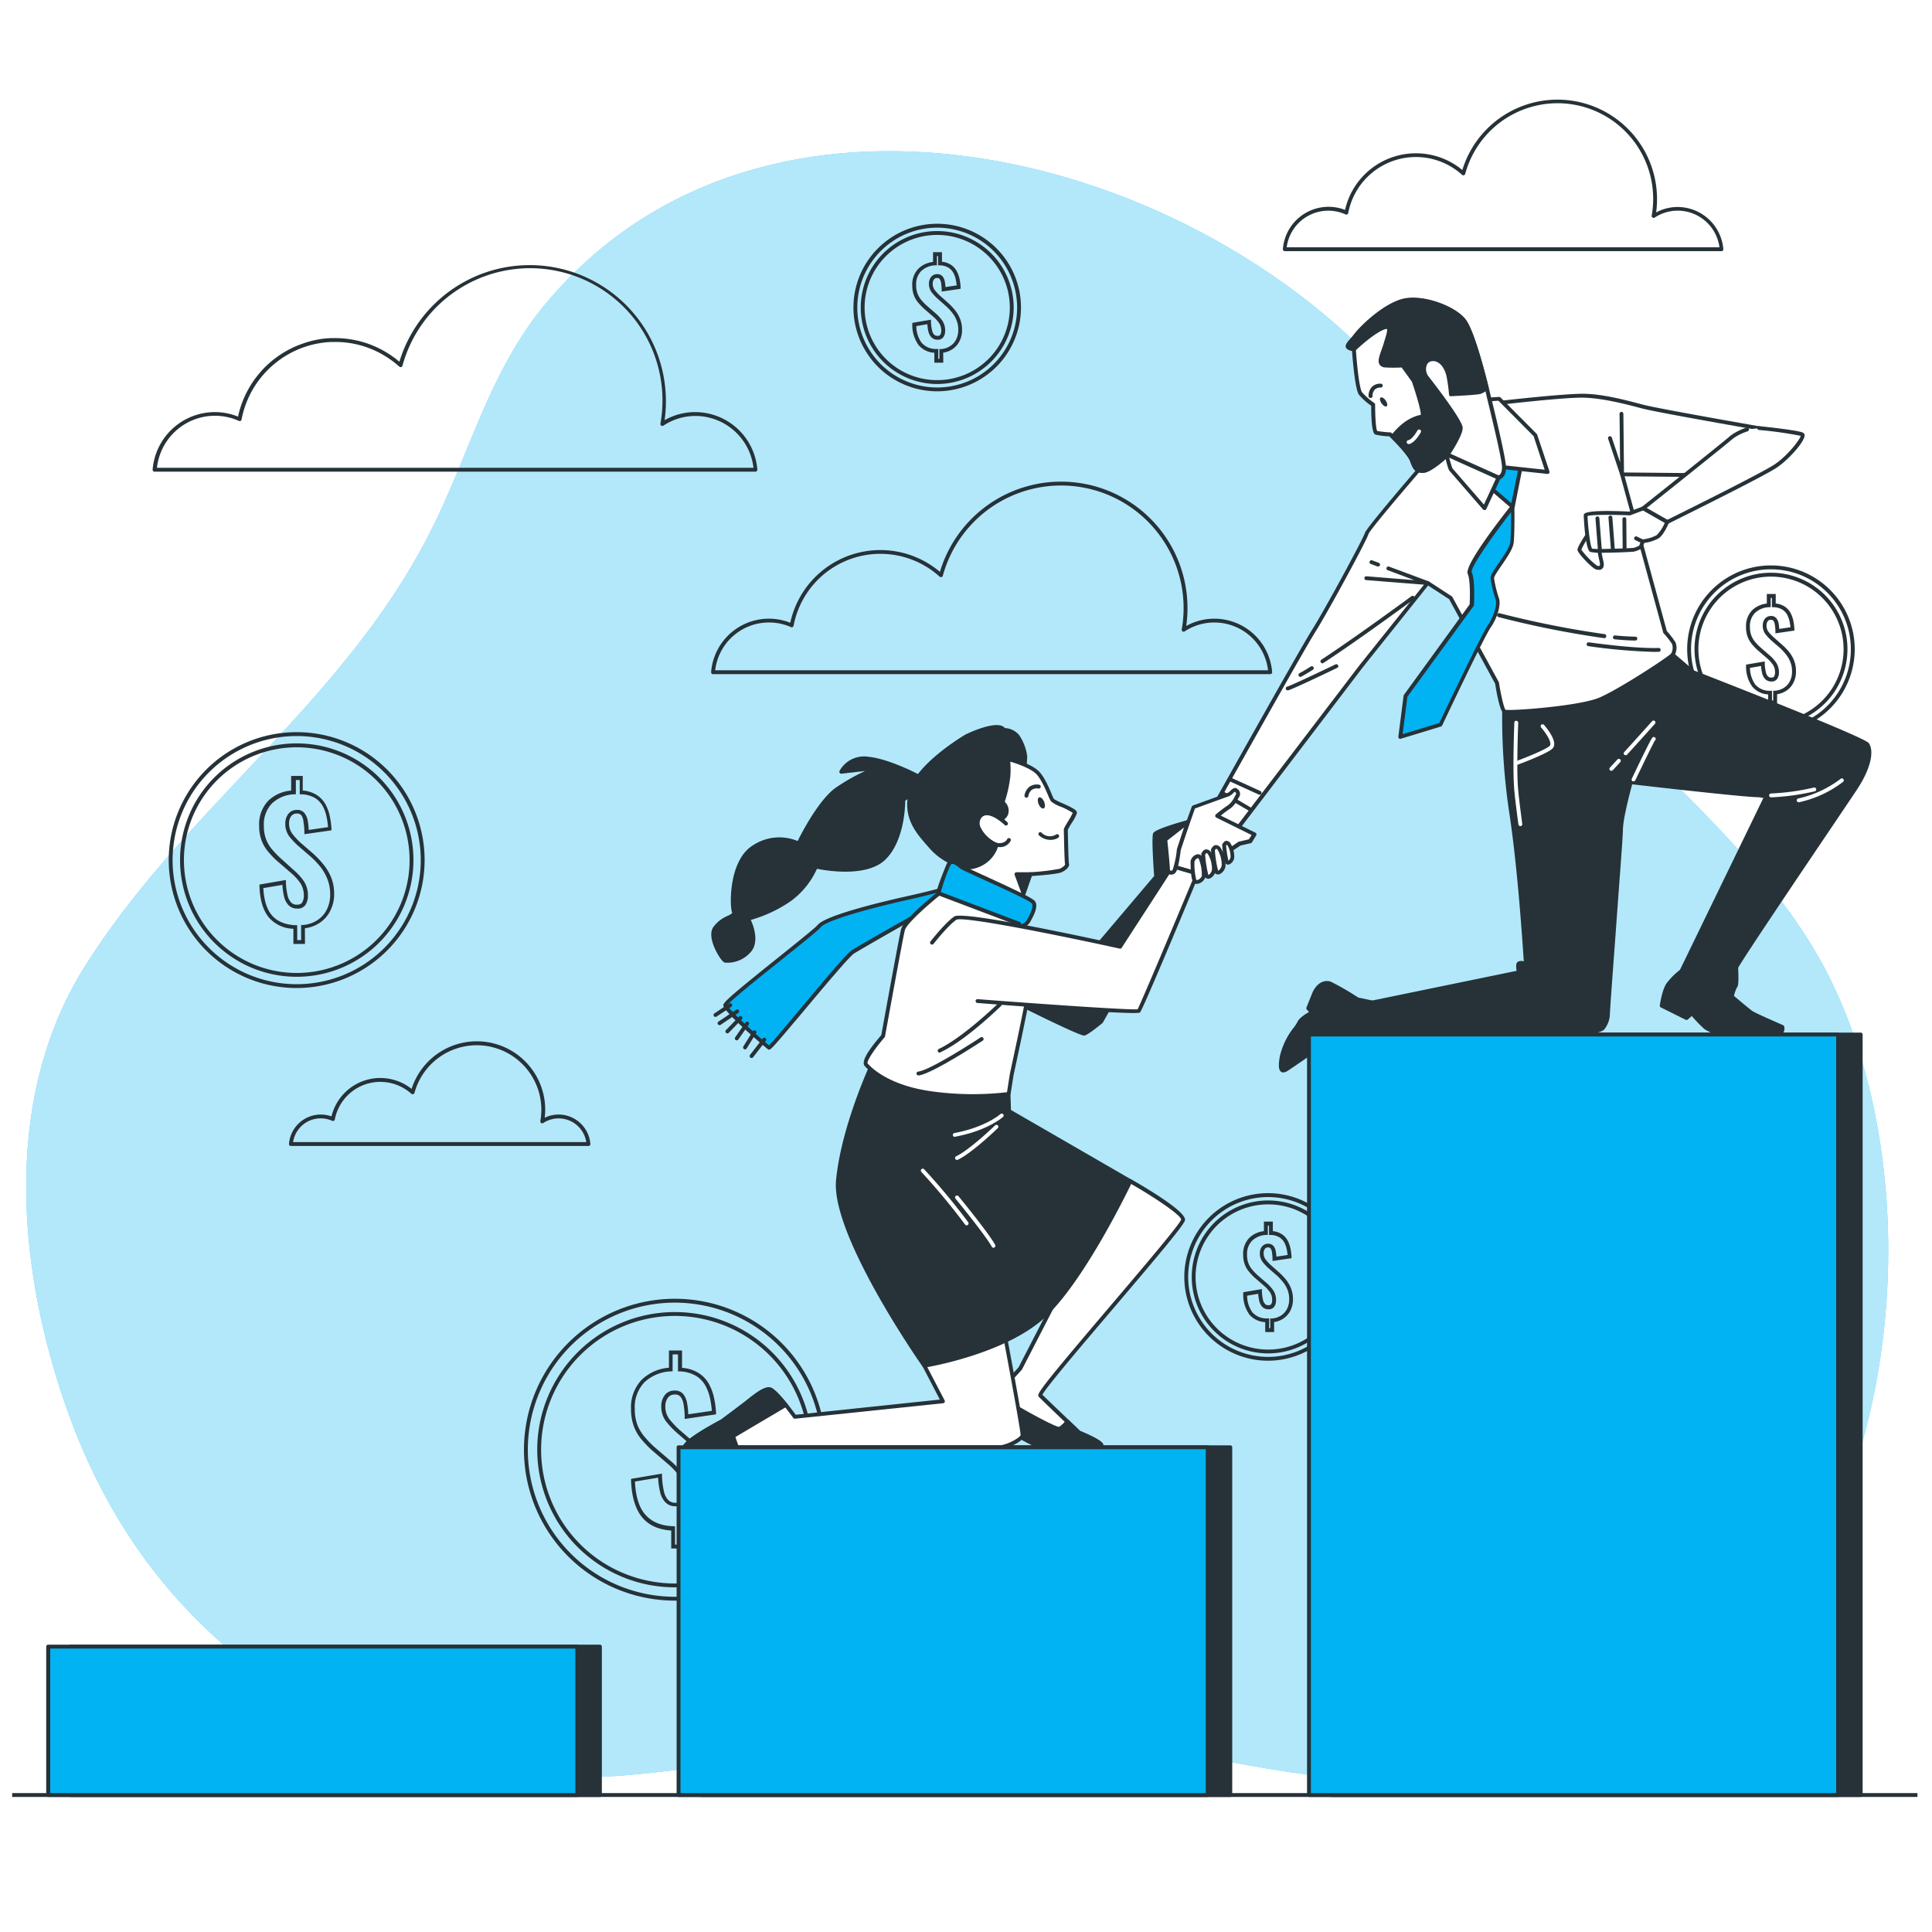<svg class="animated" id="freepik_stories-helping-a-partner" xmlns="http://www.w3.org/2000/svg" viewBox="0 0 500 500" version="1.1" xmlns:xlink="http://www.w3.org/1999/xlink" xmlns:svgjs="http://svgjs.com/svgjs"><style>svg#freepik_stories-helping-a-partner:not(.animated) .animable {opacity: 0;}svg#freepik_stories-helping-a-partner.animated #freepik--background-simple--inject-417 {animation: 1s 1 forwards cubic-bezier(.36,-0.01,.5,1.38) lightSpeedRight;animation-delay: 0s;}svg#freepik_stories-helping-a-partner.animated #freepik--Floor--inject-417 {animation: 1s 1 forwards cubic-bezier(.36,-0.01,.5,1.38) fadeIn;animation-delay: 0s;}svg#freepik_stories-helping-a-partner.animated #freepik--Coins--inject-417 {animation: 1s 1 forwards cubic-bezier(.36,-0.01,.5,1.38) zoomOut,1.5s Infinite  linear floating;animation-delay: 0s,1s;}svg#freepik_stories-helping-a-partner.animated #freepik--Clouds--inject-417 {animation: 1s 1 forwards cubic-bezier(.36,-0.01,.5,1.38) slideUp,1.5s Infinite  linear floating;animation-delay: 0s,1s;}svg#freepik_stories-helping-a-partner.animated #freepik--Bar--inject-417 {animation: 1s 1 forwards cubic-bezier(.36,-0.01,.5,1.38) slideRight;animation-delay: 0s;}svg#freepik_stories-helping-a-partner.animated #freepik--Characters--inject-417 {animation: 1s 1 forwards cubic-bezier(.36,-0.01,.5,1.38) lightSpeedLeft;animation-delay: 0s;}            @keyframes lightSpeedRight {              from {                transform: translate3d(50%, 0, 0) skewX(-20deg);                opacity: 0;              }              60% {                transform: skewX(10deg);                opacity: 1;              }              80% {                transform: skewX(-2deg);              }              to {                opacity: 1;                transform: translate3d(0, 0, 0);              }            }                    @keyframes fadeIn {                0% {                    opacity: 0;                }                100% {                    opacity: 1;                }            }                    @keyframes zoomOut {                0% {                    opacity: 0;                    transform: scale(1.5);                }                100% {                    opacity: 1;                    transform: scale(1);                }            }                    @keyframes floating {                0% {                    opacity: 1;                    transform: translateY(0px);                }                50% {                    transform: translateY(-10px);                }                100% {                    opacity: 1;                    transform: translateY(0px);                }            }                    @keyframes slideUp {                0% {                    opacity: 0;                    transform: translateY(30px);                }                100% {                    opacity: 1;                    transform: inherit;                }            }                    @keyframes slideRight {                0% {                    opacity: 0;                    transform: translateX(30px);                }                100% {                    opacity: 1;                    transform: translateX(0);                }            }                    @keyframes lightSpeedLeft {              from {                transform: translate3d(-50%, 0, 0) skewX(20deg);                opacity: 0;              }              60% {                transform: skewX(-10deg);                opacity: 1;              }              80% {                transform: skewX(2deg);              }              to {                opacity: 1;                transform: translate3d(0, 0, 0);              }            }        </style><g id="freepik--background-simple--inject-417" class="animable" style="transform-origin: 247.729px 250.28px;"><path d="M383.16,133.14a212.8,212.8,0,0,0-10.85-19C326.19,43.85,202.7,5.57,141.51,78.25,126.92,95.57,121.84,116.5,112,136.37c-22.32,45.18-64,72.2-90.2,114-20.27,32.43-17.57,74-6.26,109.06,12.29,38.1,33.92,64.71,68.52,84.94,38.79,22.67,80.27,16.38,122.2,8.49,18.85-3.55,38.29-7.17,57.57-5.82,24.14,1.7,48,8.53,71.92,11.85,24.9,3.45,50.74,4.27,74.73-3.26,76.83-24.09,95-137,63.44-201.73-11.18-22.9-30.14-40.56-47.74-58.49C407.2,176.1,395.56,157.16,383.16,133.14Z" style="fill: rgb(1, 179, 243); transform-origin: 247.729px 250.28px;" id="el0mbcbgd1l49a" class="animable"></path><g id="elbc3qt9grgcj"><path d="M383.16,133.14a212.8,212.8,0,0,0-10.85-19C326.19,43.85,202.7,5.57,141.51,78.25,126.92,95.57,121.84,116.5,112,136.37c-22.32,45.18-64,72.2-90.2,114-20.27,32.43-17.57,74-6.26,109.06,12.29,38.1,33.92,64.71,68.52,84.94,38.79,22.67,80.27,16.38,122.2,8.49,18.85-3.55,38.29-7.17,57.57-5.82,24.14,1.7,48,8.53,71.92,11.85,24.9,3.45,50.74,4.27,74.73-3.26,76.83-24.09,95-137,63.44-201.73-11.18-22.9-30.14-40.56-47.74-58.49C407.2,176.1,395.56,157.16,383.16,133.14Z" style="fill: rgb(255, 255, 255); opacity: 0.7; transform-origin: 247.729px 250.28px;" class="animable"></path></g></g><g id="freepik--Floor--inject-417" class="animable" style="transform-origin: 249.69px 464.55px;"><rect x="3.15" y="464.05" width="493.08" height="1" style="fill: rgb(38, 50, 56); transform-origin: 249.69px 464.55px;" id="elm3xksmg6xkn" class="animable"></rect></g><g id="freepik--Coins--inject-417" class="animable animator-active" style="transform-origin: 261.835px 236.075px;"><path d="M76.79,255.7a33.11,33.11,0,1,1,33.1-33.1A33.14,33.14,0,0,1,76.79,255.7Zm0-65.21a32.11,32.11,0,1,0,32.1,32.11A32.14,32.14,0,0,0,76.79,190.49Z" style="fill: rgb(38, 50, 56); transform-origin: 76.78px 222.59px;" id="elnyzbbp1y2pd" class="animable"></path><path d="M76.79,252.79A30.2,30.2,0,1,1,107,222.6,30.22,30.22,0,0,1,76.79,252.79Zm0-59.39A29.2,29.2,0,1,0,106,222.6,29.23,29.23,0,0,0,76.79,193.4Z" style="fill: rgb(38, 50, 56); transform-origin: 76.8px 222.59px;" id="el1m0m933vhqp" class="animable"></path><path d="M78.93,244.29h-3v-3.93a8.64,8.64,0,0,1-6.35-2.93c-1.5-1.82-2.31-4.53-2.43-8.08v-.43L74,227.74l0,.57a16.65,16.65,0,0,0,.42,3.41,3.91,3.91,0,0,0,.94,1.86,2,2,0,0,0,1.5.55c1,0,1.27-.44,1.35-.59a3.27,3.27,0,0,0,.42-1.68,5.84,5.84,0,0,0-.9-3.31,14.1,14.1,0,0,0-2.63-2.82l-3.57-3.07a23.43,23.43,0,0,1-2.24-2.38,9.85,9.85,0,0,1-1.62-2.83,10.63,10.63,0,0,1-.6-3.74,8.77,8.77,0,0,1,2.4-6.52,9.63,9.63,0,0,1,5.88-2.59v-3.79h3v3.78a7.93,7.93,0,0,1,3.48,1.07,6.72,6.72,0,0,1,2.38,2.45,11.18,11.18,0,0,1,1.14,3.12,20.7,20.7,0,0,1,.43,3.21l0,.45-7,1v-.56a18.27,18.27,0,0,0-.25-2.68A3.5,3.5,0,0,0,78,211a1.48,1.48,0,0,0-1.27-.45,1.69,1.69,0,0,0-1.4.71,2.89,2.89,0,0,0-.52,1.69,4.44,4.44,0,0,0,.82,2.8,19.18,19.18,0,0,0,2,2.21l3.47,3a24.75,24.75,0,0,1,2.63,2.79,13.45,13.45,0,0,1,2,3.39,11.46,11.46,0,0,1,.75,4.28,9.63,9.63,0,0,1-1,4.28,8,8,0,0,1-2.78,3.15,8.76,8.76,0,0,1-3.79,1.38Zm-2-1h1v-3.9l.46,0a8.09,8.09,0,0,0,3.78-1.27,7,7,0,0,0,2.43-2.77,8.48,8.48,0,0,0,.85-3.83,10.54,10.54,0,0,0-.68-3.91A12.18,12.18,0,0,0,83,224.44a22.71,22.71,0,0,0-2.51-2.67l-3.48-3a20.48,20.48,0,0,1-2.17-2.34,5.42,5.42,0,0,1-1-3.42,3.92,3.92,0,0,1,.7-2.26,2.64,2.64,0,0,1,2.18-1.14,2.39,2.39,0,0,1,2.08.82,4.55,4.55,0,0,1,.87,2.1,20,20,0,0,1,.23,2.26l5-.73a19.11,19.11,0,0,0-.38-2.61,9.94,9.94,0,0,0-1-2.84,5.79,5.79,0,0,0-2-2.09,7.38,7.38,0,0,0-3.48-.95l-.47,0v-3.71h-1v3.7l-.46,0a8.89,8.89,0,0,0-5.72,2.36,7.78,7.78,0,0,0-2.1,5.8,9.57,9.57,0,0,0,.54,3.39,8.86,8.86,0,0,0,1.45,2.55,22.37,22.37,0,0,0,2.14,2.26L75.82,225a15.67,15.67,0,0,1,2.79,3,6.68,6.68,0,0,1,1.08,3.87,4.36,4.36,0,0,1-.55,2.18,2.35,2.35,0,0,1-2.22,1.09,3.05,3.05,0,0,1-2.2-.83A4.89,4.89,0,0,1,73.51,232a16.88,16.88,0,0,1-.42-3l-4.94.84c.16,3.1.89,5.47,2.18,7s3.38,2.49,6.1,2.6h.48Z" style="fill: rgb(38, 50, 56); transform-origin: 76.769px 222.55px;" id="el7nc0kxl9ahi" class="animable"></path><path d="M242.55,101.27a21.68,21.68,0,1,1,21.68-21.68A21.71,21.71,0,0,1,242.55,101.27Zm0-42.35a20.68,20.68,0,1,0,20.68,20.67A20.7,20.7,0,0,0,242.55,58.92Z" style="fill: rgb(38, 50, 56); transform-origin: 242.55px 79.59px;" id="elu4206fnglh" class="animable"></path><path d="M242.55,99.38a19.79,19.79,0,1,1,19.79-19.79A19.82,19.82,0,0,1,242.55,99.38Zm0-38.58a18.79,18.79,0,1,0,18.79,18.79A18.81,18.81,0,0,0,242.55,60.8Z" style="fill: rgb(38, 50, 56); transform-origin: 242.55px 79.59px;" id="el2bw1t9lgzrh" class="animable"></path><path d="M244.12,93.86h-2.31V91.29a5.69,5.69,0,0,1-4.09-2A8.75,8.75,0,0,1,236.1,84v-.44l4.84-.82,0,.57a10.83,10.83,0,0,0,.27,2.17,2.34,2.34,0,0,0,.56,1.13,1.14,1.14,0,0,0,.85.31c.56,0,.68-.21.73-.3a1.9,1.9,0,0,0,.25-1,3.56,3.56,0,0,0-.56-2,9.12,9.12,0,0,0-1.67-1.8l-2.32-2a17.68,17.68,0,0,1-1.48-1.57,6.74,6.74,0,0,1-1.08-1.89,7.22,7.22,0,0,1-.4-2.49,5.86,5.86,0,0,1,1.61-4.36,6.42,6.42,0,0,1,3.77-1.72V65.27h2.31v2.47a5.06,5.06,0,0,1,2.18.7,4.45,4.45,0,0,1,1.6,1.66,7.55,7.55,0,0,1,.77,2.07,16.1,16.1,0,0,1,.28,2.11l0,.46-4.91.72V74.9a11.73,11.73,0,0,0-.16-1.72,2.18,2.18,0,0,0-.39-1c0-.06-.19-.24-.68-.23a.89.89,0,0,0-.77.38,1.69,1.69,0,0,0-.31,1,2.68,2.68,0,0,0,.5,1.71,11.54,11.54,0,0,0,1.31,1.42l2.25,2a15.78,15.78,0,0,1,1.73,1.84,8.69,8.69,0,0,1,1.3,2.25,7.65,7.65,0,0,1,.5,2.84,6.32,6.32,0,0,1-.64,2.86,5.36,5.36,0,0,1-1.86,2.12,5.9,5.9,0,0,1-2.38.9Zm-1.31-1h.31V90.34l.45,0a5,5,0,0,0,2.37-.8,4.33,4.33,0,0,0,1.53-1.73,5.43,5.43,0,0,0,.53-2.41,6.52,6.52,0,0,0-.43-2.47,7.71,7.71,0,0,0-1.15-2,15.39,15.39,0,0,0-1.61-1.72l-2.26-2a13.67,13.67,0,0,1-1.43-1.55,3.66,3.66,0,0,1-.71-2.33,2.7,2.7,0,0,1,.49-1.56,1.88,1.88,0,0,1,1.55-.82,1.74,1.74,0,0,1,1.5.59,3.1,3.1,0,0,1,.59,1.45,11.39,11.39,0,0,1,.15,1.3l2.9-.43c-.05-.49-.13-1-.23-1.5a6.55,6.55,0,0,0-.66-1.8,3.53,3.53,0,0,0-1.26-1.29,4.53,4.53,0,0,0-2.18-.6l-.47,0v-2.4h-.31v2.39l-.46,0a5.6,5.6,0,0,0-3.61,1.49,4.82,4.82,0,0,0-1.31,3.64,5.93,5.93,0,0,0,.34,2.14,5.65,5.65,0,0,0,.91,1.61A15.37,15.37,0,0,0,239.73,79l2.3,2a10.19,10.19,0,0,1,1.85,2,4.59,4.59,0,0,1,.73,2.62,3,3,0,0,1-.38,1.5,1.69,1.69,0,0,1-1.6.8,2.17,2.17,0,0,1-1.55-.59,3.46,3.46,0,0,1-.83-1.6A10.51,10.51,0,0,1,240,83.9l-2.86.49a7.46,7.46,0,0,0,1.37,4.31,4.9,4.9,0,0,0,3.83,1.62l.49,0Z" style="fill: rgb(38, 50, 56); transform-origin: 242.531px 79.565px;" id="elyu9nmz0ijpp" class="animable"></path><path d="M328.19,352.15a21.68,21.68,0,1,1,21.67-21.68A21.71,21.71,0,0,1,328.19,352.15Zm0-42.35a20.68,20.68,0,1,0,20.67,20.67A20.7,20.7,0,0,0,328.19,309.8Z" style="fill: rgb(38, 50, 56); transform-origin: 328.18px 330.47px;" id="eldm54k6zcpgn" class="animable"></path><path d="M328.19,350.26A19.79,19.79,0,1,1,348,330.47,19.82,19.82,0,0,1,328.19,350.26Zm0-38.57A18.79,18.79,0,1,0,347,330.47,18.8,18.8,0,0,0,328.19,311.69Z" style="fill: rgb(38, 50, 56); transform-origin: 328.21px 330.47px;" id="elrhs9293qnhr" class="animable"></path><path d="M329.75,344.74h-2.31v-2.57a5.71,5.71,0,0,1-4.09-1.95,8.75,8.75,0,0,1-1.61-5.35l0-.44,4.84-.82,0,.57a10.14,10.14,0,0,0,.27,2.17,2.34,2.34,0,0,0,.56,1.13,1.14,1.14,0,0,0,.85.31c.56,0,.68-.21.73-.29a2,2,0,0,0,.24-1,3.56,3.56,0,0,0-.55-2.05,9.4,9.4,0,0,0-1.67-1.8l-2.32-2a15.3,15.3,0,0,1-1.48-1.57,6.29,6.29,0,0,1-1.08-1.89,7,7,0,0,1-.4-2.49,5.86,5.86,0,0,1,1.61-4.36,6.4,6.4,0,0,1,3.76-1.72v-2.47h2.31v2.47a5.19,5.19,0,0,1,2.18.7,4.49,4.49,0,0,1,1.61,1.66,7.22,7.22,0,0,1,.76,2.07,13.61,13.61,0,0,1,.28,2.11l0,.46-4.91.72,0-.56a11.84,11.84,0,0,0-.15-1.72,2.18,2.18,0,0,0-.39-1c-.05-.06-.19-.25-.69-.23a.88.88,0,0,0-.76.39,1.66,1.66,0,0,0-.31,1,2.74,2.74,0,0,0,.49,1.71,13.35,13.35,0,0,0,1.31,1.42l2.26,2a16.64,16.64,0,0,1,1.73,1.83,9.3,9.3,0,0,1,1.3,2.25,7.69,7.69,0,0,1,.5,2.84,6.46,6.46,0,0,1-.64,2.86,5.44,5.44,0,0,1-1.86,2.12,5.89,5.89,0,0,1-2.39.9Zm-1.31-1h.31v-2.52l.46,0a5.13,5.13,0,0,0,2.37-.79,4.38,4.38,0,0,0,1.52-1.73,5.38,5.38,0,0,0,.54-2.42,6.72,6.72,0,0,0-.43-2.47,7.75,7.75,0,0,0-1.16-2,15.39,15.39,0,0,0-1.61-1.72l-2.25-1.95a12.81,12.81,0,0,1-1.43-1.55,3.66,3.66,0,0,1-.71-2.33,2.69,2.69,0,0,1,.48-1.56,1.93,1.93,0,0,1,1.56-.82,1.78,1.78,0,0,1,1.5.6,3,3,0,0,1,.59,1.44,11.39,11.39,0,0,1,.15,1.3l2.89-.43a11.61,11.61,0,0,0-.23-1.5,6.22,6.22,0,0,0-.65-1.8,3.61,3.61,0,0,0-1.26-1.29,4.46,4.46,0,0,0-2.18-.59l-.48,0v-2.4h-.31v2.39l-.46,0a5.58,5.58,0,0,0-3.6,1.49,4.82,4.82,0,0,0-1.31,3.64,6.17,6.17,0,0,0,.33,2.14,5.92,5.92,0,0,0,.92,1.61,15.36,15.36,0,0,0,1.37,1.45l2.31,2a9.87,9.87,0,0,1,1.84,2,4.46,4.46,0,0,1,.73,2.61,2.92,2.92,0,0,1-.38,1.51,1.68,1.68,0,0,1-1.59.79,2.17,2.17,0,0,1-1.55-.59,3.24,3.24,0,0,1-.83-1.6,10.51,10.51,0,0,1-.27-1.82l-2.86.49a7.39,7.39,0,0,0,1.36,4.31A4.86,4.86,0,0,0,328,341.2l.48,0Z" style="fill: rgb(38, 50, 56); transform-origin: 328.171px 330.445px;" id="elk8nrqkybi5c" class="animable"></path><path d="M458.33,189.69A21.68,21.68,0,1,1,480,168,21.7,21.7,0,0,1,458.33,189.69Zm0-42.35A20.68,20.68,0,1,0,479,168,20.69,20.69,0,0,0,458.33,147.34Z" style="fill: rgb(38, 50, 56); transform-origin: 458.32px 168.01px;" id="elob5ktbg02ka" class="animable"></path><path d="M458.33,187.8A19.79,19.79,0,1,1,478.12,168,19.81,19.81,0,0,1,458.33,187.8Zm0-38.57A18.79,18.79,0,1,0,477.12,168,18.8,18.8,0,0,0,458.33,149.23Z" style="fill: rgb(38, 50, 56); transform-origin: 458.33px 168.01px;" id="el1arwel57jln" class="animable"></path><path d="M459.9,182.28h-2.31v-2.57a5.69,5.69,0,0,1-4.09-2,8.75,8.75,0,0,1-1.62-5.35V172l4.84-.82,0,.57a11.61,11.61,0,0,0,.27,2.17,2.34,2.34,0,0,0,.56,1.13,1.18,1.18,0,0,0,.86.31c.55,0,.68-.21.72-.29a1.94,1.94,0,0,0,.25-1,3.56,3.56,0,0,0-.56-2.05,9.4,9.4,0,0,0-1.67-1.8l-2.32-2a15.3,15.3,0,0,1-1.48-1.57,6.69,6.69,0,0,1-1.08-1.88,7.28,7.28,0,0,1-.4-2.5,5.86,5.86,0,0,1,1.61-4.36,6.41,6.41,0,0,1,3.77-1.71v-2.48h2.31v2.47a5.19,5.19,0,0,1,2.18.7,4.56,4.56,0,0,1,1.61,1.66,7.48,7.48,0,0,1,.76,2.08,14.62,14.62,0,0,1,.28,2.1l0,.46-4.91.72v-.56a11.87,11.87,0,0,0-.16-1.72,2,2,0,0,0-.39-1c0-.06-.2-.23-.68-.23a.89.89,0,0,0-.77.39,1.73,1.73,0,0,0-.3,1,2.71,2.71,0,0,0,.49,1.71A11.47,11.47,0,0,0,459,164.9l2.25,2A14.33,14.33,0,0,1,463,168.7a8.47,8.47,0,0,1,1.3,2.24,7.51,7.51,0,0,1,.5,2.85,6.31,6.31,0,0,1-.64,2.85,5.36,5.36,0,0,1-1.86,2.12,5.9,5.9,0,0,1-2.38.9Zm-1.31-1h.31v-2.52l.45,0a5.1,5.1,0,0,0,2.38-.79,4.38,4.38,0,0,0,1.52-1.73,5.46,5.46,0,0,0,.53-2.41,6.54,6.54,0,0,0-.43-2.48,7.59,7.59,0,0,0-1.15-2,15.39,15.39,0,0,0-1.61-1.72l-2.26-1.95a14.66,14.66,0,0,1-1.43-1.55,3.64,3.64,0,0,1-.7-2.32,2.7,2.7,0,0,1,.48-1.57,1.91,1.91,0,0,1,1.55-.82,1.7,1.7,0,0,1,1.5.6,3.12,3.12,0,0,1,.6,1.44c.06.39.11.83.14,1.3l2.9-.43a14,14,0,0,0-.23-1.5,6.67,6.67,0,0,0-.66-1.8,3.53,3.53,0,0,0-1.26-1.29,4.65,4.65,0,0,0-2.18-.59l-.47,0v-2.4h-.31v2.39l-.46,0a5.57,5.57,0,0,0-3.61,1.48,4.82,4.82,0,0,0-1.31,3.64,6.16,6.16,0,0,0,.34,2.14,5.61,5.61,0,0,0,.91,1.61,15.5,15.5,0,0,0,1.38,1.45l2.3,2a10,10,0,0,1,1.85,2,4.53,4.53,0,0,1,.73,2.61,3,3,0,0,1-.38,1.51,1.7,1.7,0,0,1-1.59.79,2.14,2.14,0,0,1-1.55-.59,3.29,3.29,0,0,1-.84-1.6,10.51,10.51,0,0,1-.27-1.82l-2.86.49a7.46,7.46,0,0,0,1.37,4.31,4.86,4.86,0,0,0,3.84,1.62l.48,0Z" style="fill: rgb(38, 50, 56); transform-origin: 458.331px 168px;" id="ele1u85kp1e1" class="animable"></path><path d="M174.66,414.24a39.06,39.06,0,1,1,39.06-39.06A39.1,39.1,0,0,1,174.66,414.24Zm0-77.12a38.06,38.06,0,1,0,38.06,38.06A38.1,38.1,0,0,0,174.66,337.12Z" style="fill: rgb(38, 50, 56); transform-origin: 174.66px 375.18px;" id="elyof4683izck" class="animable"></path><path d="M174.66,410.8a35.62,35.62,0,1,1,35.62-35.62A35.66,35.66,0,0,1,174.66,410.8Zm0-70.24a34.62,34.62,0,1,0,34.62,34.62A34.66,34.66,0,0,0,174.66,340.56Z" style="fill: rgb(38, 50, 56); transform-origin: 174.66px 375.18px;" id="eloq72o61hbsg" class="animable"></path><path d="M177.1,400.75h-3.39V396.1c-3.31-.22-5.84-1.37-7.54-3.44s-2.71-5.32-2.85-9.49v-.44l8-1.36,0,.57a20.65,20.65,0,0,0,.51,4.05,4.7,4.7,0,0,0,1.13,2.25,2.53,2.53,0,0,0,1.84.68,1.76,1.76,0,0,0,1.68-.75,4.08,4.08,0,0,0,.5-2,6.89,6.89,0,0,0-1.08-4,17.64,17.64,0,0,0-3.12-3.36l-4.22-3.63a28.49,28.49,0,0,1-2.65-2.79,11.52,11.52,0,0,1-1.89-3.32,12.53,12.53,0,0,1-.71-4.4,10.28,10.28,0,0,1,2.81-7.64,11.4,11.4,0,0,1,7-3.06V349.5h3.39V354a9.36,9.36,0,0,1,4.16,1.26,7.79,7.79,0,0,1,2.78,2.87,13.09,13.09,0,0,1,1.35,3.67,25.76,25.76,0,0,1,.51,3.77l0,.46-8.11,1.19,0-.56a22,22,0,0,0-.29-3.19,4.37,4.37,0,0,0-.79-2,1.83,1.83,0,0,0-1.58-.56,2,2,0,0,0-1.72.88,3.45,3.45,0,0,0-.63,2.05,5.36,5.36,0,0,0,1,3.37,24.66,24.66,0,0,0,2.43,2.63l4.12,3.56a28.4,28.4,0,0,1,3.09,3.3,15.46,15.46,0,0,1,2.31,4,13.39,13.39,0,0,1,.88,5,11.18,11.18,0,0,1-1.12,5,9.41,9.41,0,0,1-3.25,3.69A10.47,10.47,0,0,1,177.1,396Zm-2.39-1h1.39v-4.63l.45,0a9.71,9.71,0,0,0,4.52-1.51,8.38,8.38,0,0,0,2.91-3.31,10.25,10.25,0,0,0,1-4.57,12.47,12.47,0,0,0-.81-4.66A14.71,14.71,0,0,0,182,377.3a27.94,27.94,0,0,0-3-3.17l-4.11-3.57a24,24,0,0,1-2.55-2.75,6.3,6.3,0,0,1-1.2-4,4.51,4.51,0,0,1,.81-2.62,3,3,0,0,1,2.5-1.31,2.77,2.77,0,0,1,2.39.93,5.25,5.25,0,0,1,1,2.44,21.46,21.46,0,0,1,.29,2.77l6.1-.9a26.34,26.34,0,0,0-.46-3.17,11.94,11.94,0,0,0-1.24-3.39,6.78,6.78,0,0,0-2.44-2.5,8.71,8.71,0,0,0-4.16-1.14l-.47,0v-4.4h-1.39v4.39l-.46,0a10.61,10.61,0,0,0-6.82,2.81,9.33,9.33,0,0,0-2.51,6.93,11.65,11.65,0,0,0,.64,4,10.44,10.44,0,0,0,1.74,3,27.36,27.36,0,0,0,2.53,2.69l4.21,3.61a18.42,18.42,0,0,1,3.3,3.55,7.94,7.94,0,0,1,1.25,4.53,5,5,0,0,1-.64,2.54,2.68,2.68,0,0,1-2.54,1.25,3.51,3.51,0,0,1-2.54-1,5.55,5.55,0,0,1-1.4-2.72,19.19,19.19,0,0,1-.51-3.68l-6,1c.18,3.73,1,6.57,2.6,8.46s4,3,7.29,3.1l.48,0Z" style="fill: rgb(38, 50, 56); transform-origin: 174.658px 375.125px;" id="ellill7d6ca2e" class="animable"></path></g><g id="freepik--Clouds--inject-417" class="animable" style="transform-origin: 242.75px 161.183px;"><path d="M195.52,122.07H40a.48.48,0,0,1-.36-.16.49.49,0,0,1-.14-.38A16.18,16.18,0,0,1,55.6,106.65a16,16,0,0,1,6,1.17,25.66,25.66,0,0,1,5.83-11.56c.43-.5.88-1,1.34-1.42a25.58,25.58,0,0,1,9.83-6,23.54,23.54,0,0,1,3.89-1,21.61,21.61,0,0,1,3.36-.34c.28,0,.58,0,.88,0a24.86,24.86,0,0,1,3.82.29,25.45,25.45,0,0,1,11.33,4.67,18.42,18.42,0,0,1,1.48,1.16A35.25,35.25,0,0,1,172,108.74a16,16,0,0,1,7.92-2.09A16.17,16.17,0,0,1,196,121.53a.5.5,0,0,1-.5.54Zm-154.93-1H195a15.16,15.16,0,0,0-15-13.42,15,15,0,0,0-8.31,2.5.5.5,0,0,1-.55,0,.49.49,0,0,1-.22-.51,34.73,34.73,0,0,0,.53-6,34.25,34.25,0,0,0-67.29-9,.49.49,0,0,1-.81.24l-.53-.45a17.94,17.94,0,0,0-1.48-1.16,24.63,24.63,0,0,0-10.89-4.5,24.28,24.28,0,0,0-3.67-.27c-.28,0-.56,0-.83,0a22.51,22.51,0,0,0-3.24.32,23.62,23.62,0,0,0-3.75.93,24.76,24.76,0,0,0-9.45,5.78c-.44.42-.86.87-1.28,1.35a24.74,24.74,0,0,0-5.72,11.7.47.47,0,0,1-.26.35.5.5,0,0,1-.43,0,15.09,15.09,0,0,0-21.19,12.09Z" style="fill: rgb(38, 50, 56); transform-origin: 117.75px 95.341px;" id="elenmz4yrsf2l" class="animable"></path><path d="M328.71,174.47H184.54a.5.5,0,0,1-.5-.54,15,15,0,0,1,20.48-12.76A23.86,23.86,0,0,1,243.25,148a32.72,32.72,0,0,1,64.07,9.36A31.93,31.93,0,0,1,307,162a15,15,0,0,1,22.23,11.93.48.48,0,0,1-.13.38A.51.51,0,0,1,328.71,174.47Zm-143.62-1H328.17a14,14,0,0,0-13.89-12.37,13.87,13.87,0,0,0-7.68,2.3.5.5,0,0,1-.55,0,.48.48,0,0,1-.22-.5A31.72,31.72,0,0,0,244,149a.51.51,0,0,1-.35.35.48.48,0,0,1-.47-.11,22.86,22.86,0,0,0-37.8,12.7.49.49,0,0,1-.26.35.52.52,0,0,1-.44,0A13.77,13.77,0,0,0,199,161.1,14,14,0,0,0,185.09,173.47Z" style="fill: rgb(38, 50, 56); transform-origin: 256.635px 149.56px;" id="eljwoi38e7f4e" class="animable"></path><path d="M152.29,296.58h-77a.51.51,0,0,1-.37-.16.48.48,0,0,1-.13-.38,8.26,8.26,0,0,1,8.2-7.6,8.09,8.09,0,0,1,2.8.49,13,13,0,0,1,20.73-7.12,17.71,17.71,0,0,1,34.58,5.4,17.94,17.94,0,0,1-.13,2.06,8.17,8.17,0,0,1,3.61-.83,8.27,8.27,0,0,1,8.21,7.6.5.5,0,0,1-.5.54Zm-76.44-1h75.88a7.24,7.24,0,0,0-11.13-4.95.5.5,0,0,1-.55,0,.49.49,0,0,1-.21-.5,17.13,17.13,0,0,0,.26-2.92,16.71,16.71,0,0,0-32.83-4.39.5.5,0,0,1-.82.24,12,12,0,0,0-19.8,6.65.52.52,0,0,1-.26.35.49.49,0,0,1-.44,0,7.23,7.23,0,0,0-10.1,5.51Z" style="fill: rgb(38, 50, 56); transform-origin: 113.79px 283.035px;" id="elvtchsir2b5" class="animable"></path><path d="M445.51,65h-113a.5.5,0,0,1-.5-.54,11.85,11.85,0,0,1,16.09-10.14A18.81,18.81,0,0,1,378.45,44a25.76,25.76,0,0,1,50.39,7.52,25.2,25.2,0,0,1-.23,3.45,11.75,11.75,0,0,1,5.58-1.4A11.91,11.91,0,0,1,446,64.47a.5.5,0,0,1-.5.54ZM333,64H445a10.91,10.91,0,0,0-10.77-9.48,10.8,10.8,0,0,0-6,1.79.5.5,0,0,1-.55,0,.49.49,0,0,1-.22-.51,25.42,25.42,0,0,0,.38-4.33A24.75,24.75,0,0,0,379.2,45a.51.51,0,0,1-.35.35.48.48,0,0,1-.47-.11,17.82,17.82,0,0,0-29.46,9.9.48.48,0,0,1-.25.35.52.52,0,0,1-.44,0A10.85,10.85,0,0,0,333,64Z" style="fill: rgb(38, 50, 56); transform-origin: 389.005px 45.398px;" id="elswtxqmsm7go" class="animable"></path></g><g id="freepik--Bar--inject-417" class="animable" style="transform-origin: 83.86px 445.345px;"><rect x="18.32" y="426.14" width="136.94" height="38.41" style="fill: rgb(38, 50, 56); transform-origin: 86.79px 445.345px;" id="elxc8iddr4yde" class="animable"></rect><path d="M155.26,465.05H18.32a.5.5,0,0,1-.5-.5V426.14a.5.5,0,0,1,.5-.5H155.26a.5.5,0,0,1,.5.5v38.41A.5.5,0,0,1,155.26,465.05Zm-136.44-1H154.76V426.64H18.82Z" style="fill: rgb(38, 50, 56); transform-origin: 86.79px 445.345px;" id="elo6ii5wkip3" class="animable"></path><rect x="12.46" y="426.14" width="136.94" height="38.41" style="fill: rgb(1, 179, 243); transform-origin: 80.93px 445.345px;" id="elsd220q3x1xn" class="animable"></rect><path d="M149.4,465.05H12.46a.5.5,0,0,1-.5-.5V426.14a.5.5,0,0,1,.5-.5H149.4a.5.5,0,0,1,.5.5v38.41A.5.5,0,0,1,149.4,465.05ZM13,464.05H148.9V426.64H13Z" style="fill: rgb(38, 50, 56); transform-origin: 80.93px 445.345px;" id="el6qpm1egatwa" class="animable"></path></g><g id="freepik--Characters--inject-417" class="animable" style="transform-origin: 329.704px 271.04px;"><path d="M446.88,256.78s5.31,4.52,6.3,5.21,8.14,3.75,8.14,3.75a1.42,1.42,0,0,1-.56,1.61c-.91.79-9.58,1.53-12.14,1.34s-6.48-2.34-7.13-2.74a42.61,42.61,0,0,1-3.58-3.75l-1.42,1.24-6.42-3.19s.56-3.85,1.64-5.49a19,19,0,0,1,3.52-3.51Z" style="fill: rgb(38, 50, 56); transform-origin: 445.729px 259.985px;" id="elb3vsga4gypf" class="animable"></path><path d="M449.57,269.21c-.4,0-.73,0-1,0-2.94-.22-7.32-2.77-7.36-2.8a32.46,32.46,0,0,1-3.37-3.47l-1.05.91a.5.5,0,0,1-.55.06l-6.41-3.19a.48.48,0,0,1-.27-.51c0-.17.58-4,1.72-5.7a18.77,18.77,0,0,1,3.63-3.62.49.49,0,0,1,.52-.06l11.64,5.53a.41.41,0,0,1,.11.07c.06,0,5.31,4.51,6.27,5.18.77.55,6.07,2.85,8,3.7a.51.51,0,0,1,.26.26,1.92,1.92,0,0,1-.69,2.19C460.07,268.61,452.78,269.21,449.57,269.21Zm-11.66-7.51a.52.52,0,0,1,.38.17,40.09,40.09,0,0,0,3.46,3.66c.86.51,4.56,2.48,6.91,2.66,2.88.22,11-.62,11.78-1.22a1.09,1.09,0,0,0,.45-.87c-1.38-.6-7.06-3-8-3.7s-5.71-4.71-6.28-5.2l-11.31-5.36a17,17,0,0,0-3.17,3.19,16.17,16.17,0,0,0-1.51,4.93l5.79,2.88,1.17-1A.54.54,0,0,1,437.91,261.7Z" style="fill: rgb(38, 50, 56); transform-origin: 445.686px 259.996px;" id="elymysn7h7l" class="animable"></path><path d="M355.16,259.44l-3.82-.83a80.34,80.34,0,0,0-7.1-4.11c-1.18-.36-2.86,0-4,2.43l-1.61,4,1,1.12s-2.9,1.41-3.37,2.6-3.81,4.54-4.56,8.92.6,3.48,1.12,3.24,8.62-5.94,9.85-6.74,9.44-2.37,9.44-2.37S353.49,260.63,355.16,259.44Z" style="fill: rgb(38, 50, 56); transform-origin: 343.319px 265.716px;" id="elczg4nslovij" class="animable"></path><path d="M332.09,277.55a.91.91,0,0,1-.57-.19c-.61-.45-.7-1.61-.32-3.87a18.75,18.75,0,0,1,3.67-7.62,9.52,9.52,0,0,0,.91-1.4c.41-1,2.11-2.06,3-2.57l-.58-.64a.51.51,0,0,1-.09-.52l1.61-4c1.29-2.67,3.24-3.15,4.63-2.71a68.31,68.31,0,0,1,7.14,4.12l3.74.8a.5.5,0,0,1,.18.89c-1.1.79-2.34,5.3-2.86,8a.49.49,0,0,1-.4.39c-3.13.6-8.41,1.75-9.25,2.3-.48.31-2.09,1.43-3.79,2.6-4.08,2.83-5.83,4-6.14,4.17A2.17,2.17,0,0,1,332.09,277.55Zm7.1-16.72.8.88a.49.49,0,0,1,.12.43.5.5,0,0,1-.27.36c-1,.51-2.83,1.6-3.13,2.34a9,9,0,0,1-1,1.61,17.85,17.85,0,0,0-3.49,7.21c-.43,2.53-.08,2.89-.07,2.9a2.33,2.33,0,0,0,.36-.15l.12-.06c.33-.17,3.6-2.43,6-4.08,1.78-1.23,3.32-2.3,3.81-2.62,1.18-.76,7.6-2,9.29-2.37.27-1.33,1.24-5.63,2.54-7.53l-3-.65a.49.49,0,0,1-.17-.06,69.67,69.67,0,0,0-7-4.06c-.49-.15-2.17-.44-3.43,2.16Z" style="fill: rgb(38, 50, 56); transform-origin: 343.294px 265.718px;" id="el1vvrr8kxr0u" class="animable"></path><path d="M389.28,182.78a164.16,164.16,0,0,0,1.91,28.08c2.4,16.15,3.7,38.68,3.7,38.68s-1.92-.91-2,.22a4.76,4.76,0,0,0,.22,1.87l-38,7.81s-2.18,1.35-2.5,5.12a20.66,20.66,0,0,0-.16,4.39s36.4,0,46-.36,15.56-1.63,16.27-2.41a6.34,6.34,0,0,0,1.34-3.19c-.14-.37,3.32-44.62,3.39-48.25s2.54-12.25,2.54-12.25,29.67,3.43,33.17,3.39l1.89.28-21.88,45.09s2.94,3.86,7,5.17,6.05,1.08,6.05,1.08a10.91,10.91,0,0,1,.89-2.3c.36-.39.18-4,.15-4.75s26.74-40.21,30.7-46.15,4.39-10.09,3.19-11.66S438.14,174,438.14,174l-5.26-4.51s-12.2,8.79-19.69,11.53S389.28,182.78,389.28,182.78Z" style="fill: rgb(38, 50, 56); transform-origin: 418.069px 219.22px;" id="ele0tlyawmsdi" class="animable"></path><path d="M352.5,269.45a.51.51,0,0,1-.49-.38,20.46,20.46,0,0,1,.15-4.55c.34-4,2.64-5.45,2.74-5.51a.52.52,0,0,1,.16-.06l37.44-7.7a5.59,5.59,0,0,1-.1-1.52,1,1,0,0,1,.5-.87,2,2,0,0,1,1.45-.05c-.26-4.08-1.53-23.6-3.66-37.87a166.64,166.64,0,0,1-1.91-28.18.53.53,0,0,1,.17-.35.49.49,0,0,1,.36-.12c.16,0,16.39.9,23.71-1.77s19.44-11.38,19.57-11.47a.5.5,0,0,1,.61,0l5.2,4.46c7.53,2.93,44,17.2,45.22,18.79s1.14,5.78-3.17,12.25c-.9,1.35-3,4.46-5.69,8.45-8.45,12.52-24.09,35.69-24.93,37.49.21,4.48-.09,4.82-.28,5a10.08,10.08,0,0,0-.77,2.09.53.53,0,0,1-.43.37,17.24,17.24,0,0,1-6.26-1.11,16.86,16.86,0,0,1-7.25-5.33.49.49,0,0,1-.06-.52l21.59-44.49-1.22-.18h-.08c-3.56,0-28.91-2.9-32.66-3.34-.48,1.75-2.33,8.64-2.4,11.72,0,1.89-1,14.43-1.86,26.55-.76,10.23-1.54,20.81-1.53,21.61a6.78,6.78,0,0,1-1.47,3.6c-.92,1-7.39,2.25-16.62,2.58C389,269.43,352.86,269.45,352.5,269.45Zm2.86-9.54a6.25,6.25,0,0,0-2.2,4.69c-.19,2.24-.21,3.34-.2,3.85,4.28,0,36.63,0,45.53-.36,10.18-.36,15.44-1.74,15.92-2.25a6.69,6.69,0,0,0,1.23-2.74c-.07-.15-.09-.22,1.51-21.87.86-11.55,1.82-24.63,1.86-26.5.08-3.65,2.45-12,2.56-12.38a.49.49,0,0,1,.53-.36c.3,0,29.31,3.39,33,3.39h.07l2,.29a.5.5,0,0,1,.37.71l-21.74,44.81a16,16,0,0,0,6.57,4.75,18.67,18.67,0,0,0,5.53,1.07,7.45,7.45,0,0,1,.89-2.14,20,20,0,0,0,0-4.4c0-.46,1.65-3.25,25.1-38l5.69-8.45c3.74-5.61,4.28-9.67,3.2-11.08-1.22-1.22-27.5-11.74-44.86-18.5a.46.46,0,0,1-.15-.09l-5-4.26c-2,1.44-12.6,8.85-19.49,11.37s-20.71,2-23.59,1.85a168.63,168.63,0,0,0,1.91,27.48c2.38,16,3.7,38.5,3.71,38.72a.5.5,0,0,1-.22.45.48.48,0,0,1-.49,0,2.13,2.13,0,0,0-1.27-.26,4.64,4.64,0,0,0,.17,1.72.51.51,0,0,1,0,.42.49.49,0,0,1-.33.25Z" style="fill: rgb(38, 50, 56); transform-origin: 418.123px 219.198px;" id="elpvcsraz2sh" class="animable"></path><path d="M422.76,202.2a.57.57,0,0,1-.22,0,.5.5,0,0,1-.23-.67c4.93-10.36,5.27-10.6,5.39-10.7a.51.51,0,0,1,.7.11.5.5,0,0,1-.1.7c-.32.42-3.3,6.56-5.09,10.32A.5.5,0,0,1,422.76,202.2Z" style="fill: rgb(255, 255, 255); transform-origin: 425.379px 196.474px;" id="elavpb2zj7xt9" class="animable"></path><path d="M417,199.48a.48.48,0,0,1-.34-.13.5.5,0,0,1,0-.71c.63-.67,1.28-1.38,1.94-2.1a.51.51,0,0,1,.71,0,.5.5,0,0,1,0,.71l-1.95,2.1A.46.46,0,0,1,417,199.48Z" style="fill: rgb(255, 255, 255); transform-origin: 417.985px 197.939px;" id="el3ubhd07cg03" class="animable"></path><path d="M420.7,195.45a.46.46,0,0,1-.33-.13.48.48,0,0,1,0-.7c3.74-4.11,7.21-8,7.21-8a.5.5,0,0,1,.7,0,.5.5,0,0,1,0,.71s-3.47,3.9-7.22,8A.49.49,0,0,1,420.7,195.45Z" style="fill: rgb(255, 255, 255); transform-origin: 424.323px 190.964px;" id="el3wu3borbxoz" class="animable"></path><path d="M392.78,197.9a.5.5,0,0,1-.17-1c1.93-.72,7.19-2.79,8.42-3.83a.65.65,0,0,0,.2-.45c.09-1.25-1.7-3.58-2.4-4.37a.5.5,0,0,1,.75-.66c.29.33,2.78,3.21,2.65,5.1a1.65,1.65,0,0,1-.56,1.14c-1.61,1.37-8.42,3.9-8.71,4Z" style="fill: rgb(255, 255, 255); transform-origin: 397.211px 192.672px;" id="elqmd8tl5okc" class="animable"></path><path d="M393.46,213.8a.5.5,0,0,1-.49-.43c-.43-3.19-1-7.45-1.13-9.66-.38-5.2.06-16.57.07-16.69a.47.47,0,0,1,.52-.48.51.51,0,0,1,.48.52c0,.12-.45,11.44-.07,16.58.15,2.18.7,6.42,1.12,9.59a.5.5,0,0,1-.43.57Z" style="fill: rgb(255, 255, 255); transform-origin: 392.826px 200.169px;" id="el1k7hp2po7je" class="animable"></path><path d="M458.35,206.35a.5.5,0,0,1,0-1,59.3,59.3,0,0,0,11.07-1.53.49.49,0,0,1,.6.37.48.48,0,0,1-.36.6,60.1,60.1,0,0,1-11.29,1.56Z" style="fill: rgb(255, 255, 255); transform-origin: 463.944px 205.077px;" id="eluf8w8mq9vgc" class="animable"></path><path d="M465.54,207.63a.5.5,0,0,1-.09-1,28,28,0,0,0,10.9-5.07.51.51,0,0,1,.71.08.5.5,0,0,1-.08.7,28.51,28.51,0,0,1-11.35,5.27Z" style="fill: rgb(255, 255, 255); transform-origin: 471.08px 204.542px;" id="elccx5uvdqlyi" class="animable"></path><path d="M369.68,118.73s-15.58,17.88-16,19.33S343.47,157.8,340,163.23s-26.91,47.44-26.91,47.44l5.43,6,33.75-44.25,17.2-21.49,5.94,3.86,12,22s1.06,6.72,1.88,7.3,19.57-.84,24.79-3.07,18.19-10.74,18.77-11.56a3.47,3.47,0,0,0,.28-3,23.83,23.83,0,0,0-2.24-2.85L419.8,122.77l31.22.29,9.37-11.33s-30.92-5.36-35.25-6.5S415,102.57,410,102.42s-22.44,1.91-22.44,1.91Z" style="fill: rgb(255, 255, 255); transform-origin: 386.74px 159.541px;" id="elwssthmq59ah" class="animable"></path><path d="M318.55,217.13a.52.52,0,0,1-.37-.16l-5.43-6a.5.5,0,0,1-.07-.58c.24-.42,23.53-42.09,26.93-47.47s13.27-23.68,13.63-25,13.45-16.53,16.06-19.53l.07-.06,17.85-14.4a.57.57,0,0,1,.25-.11c.71-.08,17.49-2,22.52-1.91s11,1.7,15.27,2.83,34.91,6.44,35.21,6.49a.49.49,0,0,1,.39.32.51.51,0,0,1-.08.49l-9.38,11.33a.52.52,0,0,1-.39.18l-30.56-.28,10.93,40.06a21.27,21.27,0,0,1,2.23,2.89,3.94,3.94,0,0,1-.32,3.52c-.68,1-13.71,9.48-19,11.73-5.05,2.15-24.11,3.82-25.27,3-.86-.61-1.67-4.95-2.08-7.54l-11.9-21.86-5.45-3.54L352.69,172.7,319,216.94a.5.5,0,0,1-.38.19Zm-4.82-6.53,4.79,5.25,33.38-43.77,17.21-21.5a.51.51,0,0,1,.67-.11l5.93,3.86a.58.58,0,0,1,.17.18l12,22a1,1,0,0,1,.05.16c.48,3,1.26,6.56,1.69,7,1.2.38,19.12-.92,24.29-3.13s17.87-10.55,18.56-11.4a2.94,2.94,0,0,0,.24-2.5,21,21,0,0,0-2.16-2.74.49.49,0,0,1-.11-.2L419.31,122.9a.51.51,0,0,1,.09-.43.45.45,0,0,1,.4-.2l31,.29,8.67-10.48c-5.1-.89-30.5-5.32-34.45-6.36-4.25-1.12-10.06-2.65-15.05-2.8-4.72-.15-20.55,1.69-22.23,1.89L370,119.09c-5.93,6.81-15.44,18-15.83,19.1-.42,1.61-10.57,20.3-13.74,25.31S315.9,206.72,313.73,210.6Z" style="fill: rgb(38, 50, 56); transform-origin: 386.754px 159.518px;" id="elq5dwnn3la7k" class="animable"></path><path d="M423.21,165.77h0c-1.58,0-3.37-.13-5.33-.32a.51.51,0,0,1-.45-.55.52.52,0,0,1,.55-.45c1.93.19,3.7.3,5.25.32a.5.5,0,0,1,0,1Z" style="fill: rgb(38, 50, 56); transform-origin: 420.579px 165.109px;" id="elmslw3g90eff" class="animable"></path><path d="M415.21,165.15h-.07a246.78,246.78,0,0,1-27.32-5.45.5.5,0,1,1,.26-1,246.51,246.51,0,0,0,27.19,5.41.51.51,0,0,1,.43.56A.5.5,0,0,1,415.21,165.15Z" style="fill: rgb(38, 50, 56); transform-origin: 401.568px 161.917px;" id="elxsf1986rojc" class="animable"></path><path d="M428.06,168.71a152.64,152.64,0,0,1-17-1.48.51.51,0,0,1-.43-.57.49.49,0,0,1,.57-.42c.12,0,11.51,1.66,18.07,1.45a.51.51,0,0,1,.51.49.5.5,0,0,1-.48.51Z" style="fill: rgb(38, 50, 56); transform-origin: 420.203px 167.471px;" id="elcqe08wetiwp" class="animable"></path><path d="M336.55,175.17a.49.49,0,0,1-.44-.26.51.51,0,0,1,.2-.68c.8-.44,1.78-1,2.92-1.74a.5.5,0,1,1,.53.85c-1.15.72-2.15,1.32-3,1.77A.53.53,0,0,1,336.55,175.17Z" style="fill: rgb(38, 50, 56); transform-origin: 338.025px 173.791px;" id="el7062q1grrrm" class="animable"></path><path d="M342.24,171.66a.48.48,0,0,1-.42-.23.5.5,0,0,1,.14-.69c9.33-6.13,23.19-16.35,23.33-16.45a.5.5,0,0,1,.59.81c-.13.1-14,10.34-23.37,16.47A.48.48,0,0,1,342.24,171.66Z" style="fill: rgb(38, 50, 56); transform-origin: 353.912px 162.927px;" id="el3ph7lhspk56" class="animable"></path><path d="M333.25,178.67a.5.5,0,0,1-.49-.4.51.51,0,0,1,.4-.59c.7-.14,8-3.59,12.44-5.72a.5.5,0,1,1,.43.9c-1.18.57-11.62,5.59-12.68,5.8Z" style="fill: rgb(38, 50, 56); transform-origin: 339.55px 175.282px;" id="elwui6upo3f39" class="animable"></path><path d="M326,205.64a.52.52,0,0,1-.21,0l-7.46-3.4a.49.49,0,0,1-.25-.66.5.5,0,0,1,.66-.25l7.46,3.4a.5.5,0,0,1-.2.95Z" style="fill: rgb(38, 50, 56); transform-origin: 322.258px 203.483px;" id="elvyvl20ogdyn" class="animable"></path><path d="M323.65,210a.48.48,0,0,1-.26-.07L316,205.62a.48.48,0,0,1-.17-.68.49.49,0,0,1,.68-.18l7.39,4.34a.49.49,0,0,1,.18.68A.51.51,0,0,1,323.65,210Z" style="fill: rgb(38, 50, 56); transform-origin: 319.952px 207.345px;" id="elzrgk5roe9di" class="animable"></path><path d="M369.5,151.39h0l-15.94-1.26a.49.49,0,0,1-.46-.53.51.51,0,0,1,.54-.46l12.38,1-6.83-2.55a.5.5,0,1,1,.35-.93l10.18,3.79a.5.5,0,0,1,.31.58A.49.49,0,0,1,369.5,151.39Z" style="fill: rgb(38, 50, 56); transform-origin: 361.571px 148.999px;" id="ely5aovvu74qk" class="animable"></path><path d="M356.66,146.6a.57.57,0,0,1-.18,0l-1.67-.63a.5.5,0,1,1,.35-.93l1.67.62a.52.52,0,0,1,.3.65A.51.51,0,0,1,356.66,146.6Z" style="fill: rgb(38, 50, 56); transform-origin: 355.795px 145.796px;" id="ely0bdtd52vfk" class="animable"></path><path d="M419.8,123.27a.5.5,0,0,1-.48-.34l-3.14-9.39a.5.5,0,0,1,.31-.63.51.51,0,0,1,.64.32l2.14,6.38-.13-12.51a.51.51,0,0,1,.49-.51h0a.5.5,0,0,1,.5.5l.16,15.68a.52.52,0,0,1-.42.5Z" style="fill: rgb(38, 50, 56); transform-origin: 418.222px 114.93px;" id="elbm65psc0su" class="animable"></path><polygon points="384.65 125.31 391.46 131.15 393.84 119.39 387.5 115.88 384.65 125.31" style="fill: rgb(1, 179, 243); transform-origin: 389.245px 123.515px;" id="elnteiaqg45lb" class="animable"></polygon><path d="M391.46,131.65a.5.5,0,0,1-.33-.12l-6.8-5.84a.49.49,0,0,1-.15-.52l2.84-9.43a.49.49,0,0,1,.29-.32.5.5,0,0,1,.43,0l6.34,3.52a.5.5,0,0,1,.25.53L392,131.25a.51.51,0,0,1-.33.37A.45.45,0,0,1,391.46,131.65Zm-6.23-6.5,5.9,5.06,2.15-10.56-5.48-3Z" style="fill: rgb(38, 50, 56); transform-origin: 389.248px 123.512px;" id="elciv25z9sve" class="animable"></path><path d="M391.46,131.15s-12,15.19-11.13,17.17.53,8.28.53,8.28l-17.11,23.53-1.36,10.59,10.46-3.18s10.87-23,12.6-25.44,2.6-5.81,2-7.18a35,35,0,0,1-1.27-5.25c-.24-1.24,4.75-6.58,5-9.26S391.46,131.15,391.46,131.15Z" style="fill: rgb(1, 179, 243); transform-origin: 376.925px 160.935px;" id="el1kg2pewogx4" class="animable"></path><path d="M362.39,191.22a.47.47,0,0,1-.32-.12.51.51,0,0,1-.18-.45l1.36-10.59a.65.65,0,0,1,.09-.23l17-23.41c.1-1.82.19-6.4-.49-7.89-1-2.09,8.32-14.07,11.18-17.69a.5.5,0,0,1,.56-.16.5.5,0,0,1,.34.46c0,.27.1,6.64-.2,9.33-.17,1.58-1.75,3.86-3.14,5.88-.82,1.19-1.95,2.82-1.91,3.23l0,.22a31.94,31.94,0,0,0,1.21,4.93c.65,1.6-.32,5.11-2.1,7.66s-12.45,25.13-12.56,25.36a.49.49,0,0,1-.31.27l-10.45,3.18Zm1.84-10.9L363,190l9.5-2.89c1.14-2.41,10.89-22.93,12.55-25.3s2.45-5.58,2-6.71a33.81,33.81,0,0,1-1.26-5.12l0-.23c-.14-.73.61-1.87,2.07-4,1.26-1.82,2.82-4.09,3-5.42.21-1.87.21-5.7.2-7.78-5.32,6.82-10.54,14.41-10.18,15.54.95,2.06.59,8.25.57,8.51a.49.49,0,0,1-.1.26Z" style="fill: rgb(38, 50, 56); transform-origin: 376.916px 160.935px;" id="elfi3l8jc9q3" class="animable"></path><path d="M374,115.92s1,5,1.49,5.55,8.67,10,8.67,10l3.66-7.88,1.39-2.7,11.27,1.22-3.15-9.53L388,103.18l-3.09.2Z" style="fill: rgb(255, 255, 255); transform-origin: 387.24px 117.325px;" id="elqresm70o7w" class="animable"></path><path d="M384.16,132a.48.48,0,0,1-.37-.17s-8.23-9.48-8.68-10-1.28-4.22-1.6-5.77a.52.52,0,0,1,.11-.43l10.9-12.54a.51.51,0,0,1,.35-.17l3.09-.2a.54.54,0,0,1,.38.15l9.35,9.41a.62.62,0,0,1,.12.19L401,122a.5.5,0,0,1-.09.47.49.49,0,0,1-.44.18l-10.93-1.17-1.24,2.39-3.64,7.86a.51.51,0,0,1-.39.29Zm-9.62-15.92a33.94,33.94,0,0,0,1.33,5.09c.38.45,6.37,7.35,8.17,9.42l3.32-7.18,1.41-2.72a.47.47,0,0,1,.49-.26l10.5,1.13-2.86-8.68-9.11-9.17-2.65.17Z" style="fill: rgb(38, 50, 56); transform-origin: 387.262px 117.37px;" id="el47zwqnh6pbb" class="animable"></path><path d="M350.38,90.37s.65,10,1.71,11.45a16.81,16.81,0,0,0,3.28,2.88s0,7,.79,7.28a24.94,24.94,0,0,0,3.61.42s4.85,4.65,5.61,6.69,1.12,2.85,3,2.73,6.21-4.16,6.21-4.16l13.24,5.94s1.45-.19,1.39-2.7-4-18.55-4-18.55-3.75-16-6.37-19.44-11.18-6.49-16.1-5-10.42,6.83-12.06,9S347.53,89.8,350.38,90.37Z" style="fill: rgb(255, 255, 255); transform-origin: 369.004px 100.561px;" id="elstfk4n60nks" class="animable"></path><path d="M387.82,124.1a.49.49,0,0,1-.21,0l-12.93-5.81c-1,.93-4.48,4-6.27,4.07-2.32.15-2.78-1.13-3.5-3.06-.57-1.53-3.93-5-5.35-6.37a20.61,20.61,0,0,1-3.55-.44c-.32-.1-1.16-.37-1.14-7.49a15.93,15.93,0,0,1-3.17-2.84c-1-1.36-1.63-9-1.79-11.34-.83-.2-1.4-.45-1.58-1s.28-1.21,1-2c.29-.34.63-.73,1-1.19,1.79-2.4,7.42-7.75,12.32-9.2,5.18-1.55,13.91,1.67,16.64,5.2s6.3,19,6.46,19.63,4,16.12,4,18.65c.06,2.92-1.75,3.2-1.83,3.21Zm-13.24-6.94a.54.54,0,0,1,.21,0l13.06,5.86c.26-.11.9-.55.86-2.16,0-2.42-4-18.28-4-18.44s-3.75-16-6.27-19.25S367.63,77,362.88,78.36s-10.08,6.54-11.81,8.85c-.35.48-.7.89-1,1.24a4.28,4.28,0,0,0-.78,1.07,5.69,5.69,0,0,0,1.2.36.49.49,0,0,1,.4.45c.25,3.83.9,10.25,1.61,11.18a16.58,16.58,0,0,0,3.16,2.78.49.49,0,0,1,.22.41c0,2.86.18,6.22.53,6.83a26.17,26.17,0,0,0,3.4.37.55.55,0,0,1,.32.14c.2.19,4.94,4.75,5.73,6.87s1,2.51,2.49,2.41c1.24-.08,4.28-2.51,5.9-4A.51.51,0,0,1,374.58,117.16Zm-18.15-5.59h0Z" style="fill: rgb(38, 50, 56); transform-origin: 369.021px 100.575px;" id="elohwres0bn1l" class="animable"></path><path d="M358.54,89c-.86,2.88-2.37,5.38,0,5.53a38.68,38.68,0,0,0,4.39,0l2.87,4s3.11,9,2.17,9.22c-4.21.77-6.72,4.18-7.65,5.17,1.31,1.3,4.42,4.51,5,6.12.76,2,1.12,2.85,3,2.73s6.21-4.16,6.21-4.16,3.53-5.24,3.42-7-7.64-11.63-8.78-13-1-4.32,1.17-4.67,4,1.84,4.47,4.52.6,4.45.6,4.45,6.56-.31,7.48-.58a5.71,5.71,0,0,0,1.76-1.06c-1.11-4.45-3.83-14.75-5.87-17.38-2.62-3.38-11.18-6.49-16.1-5s-10.42,6.83-12.06,9-3.14,2.89-.29,3.46c0,0,4-3.91,7.07-5.35S359.4,86.14,358.54,89Z" style="fill: rgb(38, 50, 56); transform-origin: 366.689px 99.644px;" id="elb2dnk1w21jb" class="animable"></path><path d="M368.06,122.33c-2,0-2.47-1.24-3.15-3.07-.39-1-2.22-3.26-4.9-5.93a.5.5,0,0,1,0-.7c.11-.11.23-.25.38-.42,1.16-1.33,3.55-4.08,7.32-4.86.06-1-1.11-5.06-2.3-8.54l-2.67-3.71a38,38,0,0,1-4.17,0,1.84,1.84,0,0,1-1.52-.72c-.57-.86-.11-2.16.47-3.79.19-.53.39-1.09.56-1.66l.26-.86c.31-1,.82-2.64.59-2.91h0s-.25-.12-1.25.36c-2.93,1.39-6.89,5.22-6.93,5.25a.5.5,0,0,1-.45.14c-1-.21-1.75-.46-1.95-1s.28-1.21,1-2c.29-.34.63-.73,1-1.19,1.79-2.4,7.42-7.75,12.32-9.2,5.18-1.55,13.91,1.67,16.64,5.2,2,2.61,4.6,12.12,5.95,17.56a.48.48,0,0,1-.16.5,5.9,5.9,0,0,1-1.94,1.16c-.95.28-6.92.57-7.6.6A.47.47,0,0,1,375,102a42.39,42.39,0,0,0-.6-4.4c-.4-2.23-1.89-4.43-3.89-4.12a1.59,1.59,0,0,0-1.29,1.07,3.06,3.06,0,0,0,.43,2.8c.09.1,8.75,11.13,8.89,13.3.12,1.88-3.13,6.77-3.5,7.32l-.08.09c-.45.42-4.52,4.16-6.51,4.29Zm-7-9.38c1.68,1.7,4.23,4.44,4.8,6,.75,2,1,2.51,2.49,2.41,1.22-.08,4.22-2.47,5.86-4,1.33-2,3.38-5.49,3.3-6.65-.09-1.43-6.9-10.57-8.66-12.73a4.05,4.05,0,0,1-.59-3.78,2.57,2.57,0,0,1,2.06-1.7c2.29-.37,4.46,1.75,5,4.92.34,1.89.5,3.31.56,4,2.61-.13,6.29-.37,6.89-.54a4.32,4.32,0,0,0,1.33-.77c-1.12-4.48-3.76-14.38-5.69-16.88-2.5-3.23-10.81-6.27-15.56-4.86s-10.08,6.54-11.81,8.85c-.35.48-.7.89-1,1.24a4.28,4.28,0,0,0-.78,1.07,6,6,0,0,0,1,.3,34.7,34.7,0,0,1,7-5.26c.77-.36,1.74-.72,2.33-.2.75.64.31,2-.28,4l-.26.84c-.18.59-.38,1.17-.57,1.71-.43,1.21-.88,2.46-.58,2.91.1.16.35.25.74.28a39.12,39.12,0,0,0,4.33,0,.51.51,0,0,1,.44.2l2.86,4a.33.33,0,0,1,.07.13c1.08,3.14,2.81,8.56,2.24,9.54a.66.66,0,0,1-.45.33c-3.56.65-5.87,3.31-7,4.58Z" style="fill: rgb(38, 50, 56); transform-origin: 366.791px 99.735px;" id="el7od8ji4e05b" class="animable"></path><path d="M358.62,103.64c.43.62.54,1.29.24,1.5s-.89-.12-1.32-.74-.55-1.29-.25-1.5S358.18,103,358.62,103.64Z" style="fill: rgb(38, 50, 56); transform-origin: 358.077px 104.019px;" id="elnu64kpvzlx" class="animable"></path><path d="M354.68,103a.5.5,0,0,1-.5-.46,3.43,3.43,0,0,1,.82-2.36,3,3,0,0,1,2.35-.88.5.5,0,0,1,.5.5.5.5,0,0,1-.5.5h0a2.12,2.12,0,0,0-1.59.56,2.4,2.4,0,0,0-.55,1.61.5.5,0,0,1-.47.53Z" style="fill: rgb(38, 50, 56); transform-origin: 356.014px 101.146px;" id="elyjs8k3lj6co" class="animable"></path><path d="M364.58,114.91a.5.5,0,0,1-.06-1c.06,0,1-.24,2.29-2.46a.5.5,0,1,1,.86.5c-1.6,2.73-2.83,2.94-3.06,3Z" style="fill: rgb(255, 255, 255); transform-origin: 365.907px 113.053px;" id="elshu8f07kct" class="animable"></path><path d="M452.15,111.16a14,14,0,0,0-4,2c-1,1-22.92,18.42-22.92,18.42l6.22,3.55s24.44-12.06,28.07-14.5,7.72-7.59,6.89-8.17-11.15-1.65-11.15-1.65" style="fill: rgb(255, 255, 255); transform-origin: 445.874px 122.97px;" id="el113cv458251" class="animable"></path><path d="M431.47,135.62a.42.42,0,0,1-.24-.07L425,132a.51.51,0,0,1-.26-.4.52.52,0,0,1,.19-.43c7.56-6,22.08-17.6,22.89-18.39a14.38,14.38,0,0,1,4.16-2.11.5.5,0,0,1,.63.32.5.5,0,0,1-.31.63,13.34,13.34,0,0,0-3.79,1.87c-1,.94-18.84,15.18-22.38,18l5.35,3.05c2.54-1.25,24.4-12.08,27.77-14.34s6.56-6.41,6.77-7.4a98.5,98.5,0,0,0-10.8-1.52.49.49,0,0,1-.45-.54.5.5,0,0,1,.55-.45c2.45.26,10.52,1.13,11.39,1.74a.77.77,0,0,1,.32.67c0,1.57-4,6.16-7.22,8.33-3.62,2.43-27.13,14-28.12,14.53A.59.59,0,0,1,431.47,135.62Z" style="fill: rgb(38, 50, 56); transform-origin: 445.885px 122.954px;" id="el0muzknfwve9b" class="animable"></path><path d="M411.3,137.83s-2.6,3.8-2.56,4.43,3.59,4.34,4.4,4.61,1.75.2,1.32-1.51-.73-4.05-.73-4.05Z" style="fill: rgb(255, 255, 255); transform-origin: 411.654px 142.409px;" id="elb3o6o6smup" class="animable"></path><path d="M413.78,147.48a2.59,2.59,0,0,1-.8-.14c-.94-.31-4.68-4.13-4.74-5.05,0-.66,1.41-2.94,2.64-4.74a.57.57,0,0,1,.42-.22.5.5,0,0,1,.41.22l2.43,3.47a.53.53,0,0,1,.08.22s.31,2.34.73,4c.22.91.13,1.54-.28,1.92A1.24,1.24,0,0,1,413.78,147.48Zm-2.48-8.76a21.08,21.08,0,0,0-2.06,3.54,20.83,20.83,0,0,0,4.05,4.13c.38.12.63.11.7,0s.14-.33,0-1c-.38-1.51-.66-3.48-.73-4Z" style="fill: rgb(38, 50, 56); transform-origin: 411.653px 142.406px;" id="el19xmsnou4gk" class="animable"></path><path d="M425.25,131.57l-3.54,1.33s-11.24-.54-11.33.42.55,8.64,1.37,9.06,10.56,0,11-.08a8.48,8.48,0,0,0,1.85-.75l.54-1.45a10.89,10.89,0,0,0,3.87-1.2c1.2-.86,2.43-3.78,2.43-3.78Z" style="fill: rgb(255, 255, 255); transform-origin: 420.906px 137.067px;" id="elqpsc9m6su5l" class="animable"></path><path d="M414.77,143.05a12.06,12.06,0,0,1-3.25-.23c-1.28-.65-1.68-9.19-1.64-9.55s.14-1.42,11.75-.87l3.45-1.3a.52.52,0,0,1,.42,0l6.22,3.54a.52.52,0,0,1,.22.63c-.14.31-1.33,3.08-2.61,4a10.35,10.35,0,0,1-3.8,1.24l-.43,1.18a.52.52,0,0,1-.24.27,7.68,7.68,0,0,1-2,.8C422.75,142.81,418.11,143.05,414.77,143.05Zm-3.91-9.51c0,1.5.61,7.78,1.18,8.44.75.26,9.22-.08,10.71-.18a7.19,7.19,0,0,0,1.48-.6l.47-1.28a.49.49,0,0,1,.41-.32,10.08,10.08,0,0,0,3.63-1.1,9.89,9.89,0,0,0,2.09-3.17l-5.62-3.21-3.33,1.25a.33.33,0,0,1-.2,0C417,133.18,411.86,133.18,410.86,133.54Z" style="fill: rgb(38, 50, 56); transform-origin: 420.925px 137.066px;" id="elml67ninsjwq" class="animable"></path><path d="M414.05,142.87a.5.5,0,0,1-.5-.46l-.64-8.23a.5.5,0,0,1,1-.07l.64,8.22a.51.51,0,0,1-.46.54Z" style="fill: rgb(38, 50, 56); transform-origin: 413.73px 138.257px;" id="elxyx35s3wny8" class="animable"></path><path d="M417.42,142.87a.5.5,0,0,1-.5-.46l-.65-8.44a.5.5,0,0,1,.46-.54.52.52,0,0,1,.54.46l.65,8.44a.5.5,0,0,1-.46.54Z" style="fill: rgb(38, 50, 56); transform-origin: 417.095px 138.15px;" id="elnve771opcnn" class="animable"></path><path d="M420.45,142.67a.5.5,0,0,1-.5-.49l-.07-7.83a.5.5,0,0,1,.5-.5.49.49,0,0,1,.5.5l.07,7.82a.49.49,0,0,1-.49.5Z" style="fill: rgb(38, 50, 56); transform-origin: 420.415px 138.26px;" id="elcjbhpgm422" class="animable"></path><path d="M425.17,140.6a.59.59,0,0,1-.22,0l-1.75-.83a.5.5,0,0,1,.43-.91l1.75.84a.49.49,0,0,1,.24.66A.51.51,0,0,1,425.17,140.6Z" style="fill: rgb(38, 50, 56); transform-origin: 424.291px 139.711px;" id="elx198zobl2xl" class="animable"></path><path d="M292.54,305.66s13.87,7.89,13.67,10-37.93,44.48-37,45.45,10,9.63,10,9.63,6,2.5,5.78,3.27-5.78,1-7.7,1a50.89,50.89,0,0,1-8.09-.58c-1.35-.38-6-3.08-10.2-5s-5.2-3.47-4.43-4.62,9.43-10.6,9.43-10.6l25.42-49.29Z" style="fill: rgb(255, 255, 255); transform-origin: 280.272px 339.966px;" id="elf34x35a4g" class="animable"></path><path d="M277.33,375.48a51.73,51.73,0,0,1-8.23-.6,34.41,34.41,0,0,1-4.3-2.06c-1.85-1-3.94-2-6-3-2.94-1.33-4.54-2.58-4.89-3.81a1.81,1.81,0,0,1,.25-1.54c.76-1.14,8.69-9.79,9.44-10.6L289,304.66a.5.5,0,0,1,.56-.26l3.08.77.13.05c3.32,1.89,14.13,8.23,13.92,10.5-.1,1.07-5.66,7.71-18.32,22.6-7.89,9.26-17.64,20.72-18.6,22.63,1.52,1.5,9,8.62,9.74,9.37,6.28,2.64,6.08,3.44,6,3.82C285.24,375.25,280.91,375.48,277.33,375.48Zm12.39-70-25.23,48.94a.44.44,0,0,1-.08.11c-2.4,2.62-8.77,9.61-9.39,10.53a.85.85,0,0,0-.12.72c.15.51.91,1.61,4.34,3.17,2.06.94,4.16,2,6,3a36.83,36.83,0,0,0,4.12,2,51.07,51.07,0,0,0,7.95.56,33.56,33.56,0,0,0,7-.58,30.66,30.66,0,0,0-5.31-2.69.56.56,0,0,1-.15-.1c-.37-.36-9.07-8.68-10-9.64-.65-.65-.05-1.73,18.74-23.8,8.31-9.78,17.74-20.86,18.09-22.08,0-1.11-6.9-5.78-13.37-9.46Z" style="fill: rgb(38, 50, 56); transform-origin: 280.265px 339.934px;" id="elf0rxg8vzf9g" class="animable"></path><path d="M285,374c.19-.77-5.78-3.27-5.78-3.27l-3-2.85a7.42,7.42,0,0,1-2,1.88c-1,.39-11.56-5.58-16-8.47l-.43-.28c-1.59,1.78-2.94,3.32-3.22,3.75-.77,1.15.19,2.69,4.43,4.62s8.85,4.62,10.2,5a50.89,50.89,0,0,0,8.09.58C279.25,375,284.84,374.79,285,374Z" style="fill: rgb(38, 50, 56); transform-origin: 269.666px 367.987px;" id="el9obolymf9eq" class="animable"></path><path d="M277.33,375.48a51.73,51.73,0,0,1-8.23-.6,34.41,34.41,0,0,1-4.3-2.06c-1.84-1-3.94-2-6-3-2.94-1.33-4.54-2.58-4.89-3.81a1.81,1.81,0,0,1,.25-1.54,50.05,50.05,0,0,1,3.27-3.8.49.49,0,0,1,.64-.09l.44.28c4.93,3.22,14.39,8.41,15.58,8.41h0a6.84,6.84,0,0,0,1.78-1.72.47.47,0,0,1,.35-.17.51.51,0,0,1,.38.13l2.89,2.78c6.28,2.64,6.08,3.44,6,3.82h0C285.24,375.25,280.91,375.48,277.33,375.48Zm-19.41-13.8c-2.22,2.49-2.77,3.18-2.9,3.37a.85.85,0,0,0-.12.72c.15.51.91,1.61,4.34,3.17,2.06.94,4.17,2,6,3a36.83,36.83,0,0,0,4.12,2,51.07,51.07,0,0,0,7.95.56,33.56,33.56,0,0,0,7-.58,30.66,30.66,0,0,0-5.31-2.69.56.56,0,0,1-.15-.1l-2.59-2.48a6.09,6.09,0,0,1-1.89,1.62c-1.48.61-14.39-7.19-16.44-8.52ZM285,374h0Z" style="fill: rgb(38, 50, 56); transform-origin: 269.675px 367.991px;" id="elnf8z3w5rytj" class="animable"></path><path d="M239.2,353.41l4.82,9.25-38.33,4s-5-6.93-6.54-7.12-4.43,2.31-6.16,3.66-6.17,4.62-6.17,4.62-10,5.39-9.62,6.74,30,0,30,0h50.83c2.7,0,6.36-2.12,6.55-3.08s-5.39-30.43-5.39-30.43Z" style="fill: rgb(255, 255, 255); transform-origin: 220.887px 358.105px;" id="el81l0v4hwb9l" class="animable"></path><path d="M186.26,375.7c-9.27,0-9.46-.68-9.55-1-.32-1.15,3-3.61,9.88-7.31h0s4.38-3.25,6.09-4.58l.71-.56c1.9-1.51,4.26-3.41,5.82-3.2s5.34,5.2,6.72,7.09l37.3-3.93-4.47-8.59a.51.51,0,0,1,.18-.66l20-12.32a.5.5,0,0,1,.46,0,.52.52,0,0,1,.29.37c1.31,6.93,5.59,29.63,5.39,30.61-.27,1.33-4.24,3.49-7,3.49H207.24C197.42,375.54,190.77,375.7,186.26,375.7Zm-8.49-1.34c2.41.67,19.08.21,29.44-.26h50.86c2.65,0,5.92-2.12,6.06-2.68.05-1-3.07-17.95-5.26-29.52l-19,11.7,4.6,8.83a.5.5,0,0,1,0,.46.52.52,0,0,1-.39.27l-38.32,4a.5.5,0,0,1-.46-.2c-2.35-3.25-5.39-6.82-6.2-6.93-1.13-.13-3.61,1.82-5.08,3l-.72.57c-1.72,1.34-6.13,4.6-6.17,4.63C183,370.5,178.47,373.33,177.77,374.36Z" style="fill: rgb(38, 50, 56); transform-origin: 220.888px 358.142px;" id="elhttpclpm79i" class="animable"></path><path d="M190.9,375.13l-1.19-3.42,13.63-8.07c-1.52-1.89-3.36-4-4.19-4.06-1.54-.2-4.43,2.31-6.16,3.66s-6.17,4.62-6.17,4.62-10,5.39-9.62,6.74C177.38,375.23,184,375.27,190.9,375.13Z" style="fill: rgb(38, 50, 56); transform-origin: 190.265px 367.383px;" id="eljq232jzofsk" class="animable"></path><path d="M185.07,375.7c-8.08,0-8.23-.51-8.36-1-.32-1.15,3-3.61,9.88-7.31h0s4.38-3.25,6.09-4.58l.71-.56c1.9-1.51,4.28-3.4,5.82-3.2.33,0,1.22.15,4.52,4.24a.55.55,0,0,1,.11.41.55.55,0,0,1-.24.34l-13.28,7.86,1.05,3a.51.51,0,0,1-.06.45.49.49,0,0,1-.4.21C188.61,375.68,186.68,375.7,185.07,375.7Zm-7.3-1.34c.72.18,3.31.45,12.43.29l-1-2.78a.49.49,0,0,1,.22-.59l13.13-7.78c-2.61-3.17-3.37-3.41-3.5-3.43-1.15-.13-3.61,1.82-5.08,3l-.72.57c-1.72,1.34-6.13,4.6-6.17,4.63C183,370.5,178.48,373.32,177.77,374.36Z" style="fill: rgb(38, 50, 56); transform-origin: 190.267px 367.368px;" id="elj0for1i20hd" class="animable"></path><path d="M225.91,275s-7.7,16.37-9,30.43,22.34,47.94,22.34,47.94,21.18-3.27,31.58-13.47,21.76-34.28,21.76-34.28l-31.39-18.1-.15-4.45Z" style="fill: rgb(38, 50, 56); transform-origin: 254.724px 314.185px;" id="elj4b084nmir" class="animable"></path><path d="M239.2,353.92a.5.5,0,0,1-.41-.22c-1-1.39-23.77-34.2-22.42-48.28s9-30.43,9.09-30.59a.52.52,0,0,1,.57-.28l35.09,8.07a.48.48,0,0,1,.38.47l.14,4.17,31.15,18a.48.48,0,0,1,.2.64c-.11.24-11.52,24.27-21.86,34.42s-31.64,13.59-31.85,13.62Zm-13-78.3c-1.13,2.49-7.63,17.24-8.84,29.89-1.25,13.08,19.89,44.19,22.07,47.36,2.64-.45,21.51-4,31-13.29s19.9-30.49,21.46-33.72L260.9,288a.51.51,0,0,1-.25-.42l-.13-4.06Z" style="fill: rgb(38, 50, 56); transform-origin: 254.677px 314.24px;" id="el6l8it7y5314" class="animable"></path><path d="M250.18,317.13a.5.5,0,0,1-.4-.19,169.37,169.37,0,0,0-11.32-13.63.5.5,0,0,1,0-.71.5.5,0,0,1,.71,0,169,169,0,0,1,11.4,13.71.51.51,0,0,1-.1.7A.49.49,0,0,1,250.18,317.13Z" style="fill: rgb(255, 255, 255); transform-origin: 244.489px 309.791px;" id="el7nq0yfq8dlq" class="animable"></path><path d="M257.11,322.91a.49.49,0,0,1-.44-.26c-1.5-2.82-9.3-12.34-9.38-12.44a.49.49,0,0,1,.07-.7.5.5,0,0,1,.7.07c.32.39,7.94,9.7,9.49,12.6a.49.49,0,0,1-.21.67A.46.46,0,0,1,257.11,322.91Z" style="fill: rgb(255, 255, 255); transform-origin: 252.392px 316.154px;" id="ely4xb4yyidp" class="animable"></path><path d="M247.1,294.22a.51.51,0,0,1-.5-.41.5.5,0,0,1,.41-.58c8-1.49,11.85-4.85,11.88-4.89a.5.5,0,0,1,.71,0,.49.49,0,0,1,0,.7c-.16.15-4.05,3.58-12.37,5.13Z" style="fill: rgb(255, 255, 255); transform-origin: 253.17px 291.206px;" id="elk0q9rpihrxm" class="animable"></path><path d="M247.67,300.19a.51.51,0,0,1-.45-.29.49.49,0,0,1,.24-.66c3.54-1.68,10-7.93,10.07-8a.51.51,0,0,1,.71,0,.5.5,0,0,1,0,.71c-.27.26-6.65,6.43-10.34,8.18A.54.54,0,0,1,247.67,300.19Z" style="fill: rgb(255, 255, 255); transform-origin: 252.78px 295.643px;" id="elpvf81nth7vc" class="animable"></path><path d="M307.44,212.73s-8,2.21-8.5,3.12.3,11,.3,11l-16,18.89-20.7-4.68-.76,17.68s17.84,8.92,18.74,8.77,4.54-3.18,4.54-3.18l22.67-40.2,3.93-12.09Z" style="fill: rgb(38, 50, 56); transform-origin: 286.72px 239.776px;" id="elt4840heul4b" class="animable"></path><path d="M280.54,268c-1.19,0-12.38-5.5-19-8.81a.5.5,0,0,1-.28-.47l.76-17.68a.47.47,0,0,1,.19-.38.49.49,0,0,1,.42-.09L283,245.22l15.69-18.51c-.19-2.62-.7-10.16-.24-11.09s5.73-2.52,8.81-3.37h.06l4.2-.67a.54.54,0,0,1,.46.17.49.49,0,0,1,.09.48l-3.93,12.09-22.71,40.3a.76.76,0,0,1-.11.14c-.88.73-3.81,3.12-4.78,3.28Zm-18.27-9.56c6.65,3.32,17.23,8.46,18.22,8.57a25.85,25.85,0,0,0,4.16-3l22.62-40.13,3.64-11.22-3.37.53c-3.6,1-7.75,2.37-8.17,2.88-.21.59,0,5.93.37,10.74a.52.52,0,0,1-.11.36l-16,18.9a.5.5,0,0,1-.49.16L263,241.71Z" style="fill: rgb(38, 50, 56); transform-origin: 286.679px 239.808px;" id="elsjplkpak918" class="animable"></path><path d="M259.8,188.92a4.61,4.61,0,0,1,3.57,1.66,12.49,12.49,0,0,1,2,5.15c0,.41-.21,3.82-.21,3.82l-7.83.2Z" style="fill: rgb(38, 50, 56); transform-origin: 261.35px 194.335px;" id="el3w16pqhf2wo" class="animable"></path><path d="M257.29,200.25a.5.5,0,0,1-.39-.18.51.51,0,0,1-.1-.43l2.51-10.83a.5.5,0,0,1,.47-.39,5.09,5.09,0,0,1,4,1.85,12.83,12.83,0,0,1,2.06,5.46c0,.42-.19,3.5-.21,3.85a.49.49,0,0,1-.48.47l-7.84.2Zm2.9-10.81-2.27,9.8,6.73-.18c.07-1.12.18-3.05.18-3.33a11.86,11.86,0,0,0-1.86-4.85A4,4,0,0,0,260.19,189.44Z" style="fill: rgb(38, 50, 56); transform-origin: 261.314px 194.335px;" id="el729ondfjfxb" class="animable"></path><path d="M261.67,196.7s5,1.4,6.84,3.26,3.42,6.54,3.89,7.16,5.91,2.49,5.75,3.26-2.33,3.89-2.33,4.36.16,8.4.31,8.87-.62,1.24-1.71,1.71-7.78.93-7.78.93l-2.8,7.47-17.73-7.78,1.56-3.42s-9.34-7.62-1.25-15.09S259.8,196.54,261.67,196.7Z" style="fill: rgb(255, 255, 255); transform-origin: 260.638px 215.207px;" id="elve859ylfx27" class="animable"></path><path d="M263.84,234.22a.53.53,0,0,1-.2-.05l-17.73-7.77a.57.57,0,0,1-.27-.28.53.53,0,0,1,0-.39l1.4-3.08c-1-.92-4.31-4.2-4.43-8.38-.08-2.59,1.08-5,3.45-7.21,7.69-7.09,13.4-11,15.63-10.86h.09c.21.06,5.13,1.46,7.06,3.4,1.38,1.37,2.53,4,3.3,5.83a11.79,11.79,0,0,0,.64,1.38A16.66,16.66,0,0,0,275,207.9c2.8,1.26,3.84,1.81,3.69,2.58a11.94,11.94,0,0,1-1.34,2.53,14.42,14.42,0,0,0-1,1.78c0,.57.16,8.07.29,8.68.28.83-.79,1.79-2,2.31-1,.44-6.17.84-7.62.95l-2.69,7.16a.51.51,0,0,1-.27.29A.65.65,0,0,1,263.84,234.22Zm-17.06-8.54,16.78,7.37,2.62-7a.48.48,0,0,1,.43-.32,55.76,55.76,0,0,0,7.61-.89c1-.42,1.42-1,1.43-1.13-.19-.57-.33-8.91-.33-9,0-.34.3-.85,1.14-2.24a20.74,20.74,0,0,0,1.17-2.1,17.73,17.73,0,0,0-3.08-1.59,8.43,8.43,0,0,1-2.55-1.39,9.67,9.67,0,0,1-.76-1.58c-.69-1.61-1.85-4.29-3.08-5.52-1.66-1.66-6.06-3-6.58-3.13-1.45-.07-6.22,2.67-14.82,10.61-2.15,2-3.2,4.15-3.13,6.44.13,4.38,4.31,7.86,4.35,7.89a.48.48,0,0,1,.14.59Z" style="fill: rgb(38, 50, 56); transform-origin: 260.655px 215.208px;" id="elfi87vpdiuga" class="animable"></path><path d="M237.37,200.78s-7.42-3.91-12.67-4.45-7,3.37-7,3.37l9.43-1.08a55.77,55.77,0,0,0-10.65,5.66c-4.72,3.37-9.84,14-9.84,14s-5.12-3-11.46.81-5.8,15.91-5.26,17-3.37,1.48-5,4.18,2.3,8.36,2.7,8.36a7.73,7.73,0,0,0,6.34-2.7c2.42-3-.41-8.22-.41-8.22a35.12,35.12,0,0,0,10.65-4.85,20.38,20.38,0,0,0,6.88-8.63s12.54,2.83,17.66-2.16,5-15.1,5-15.1l3.1-2.29Z" style="fill: rgb(38, 50, 56); transform-origin: 210.948px 222.461px;" id="ellv7zxrxt9k" class="animable"></path><path d="M188,249.15h-.26c-.62,0-1.46-1.28-2.07-2.35-.75-1.34-2.39-4.68-1.14-6.77a8.71,8.71,0,0,1,3.77-3,4.35,4.35,0,0,0,1.21-.74c-.7-1.32-1.1-13.68,5.44-17.58a12.37,12.37,0,0,1,11.49-1.05c1-2.1,5.52-10.71,9.78-13.75a50.26,50.26,0,0,1,7.69-4.38l-6.13.7a.5.5,0,0,1-.46-.21.52.52,0,0,1-.05-.5,7.23,7.23,0,0,1,7.52-3.66c5.29.54,12.55,4.34,12.85,4.5a.53.53,0,0,1,.27.52l-.54,3.91a.5.5,0,0,1-.2.33l-2.9,2.14c0,1.66-.32,10.52-5.14,15.21s-15.43,2.83-17.7,2.37a21,21,0,0,1-6.9,8.46,35.29,35.29,0,0,1-10.22,4.78c.68,1.49,2.22,5.59.07,8.21A8,8,0,0,1,188,249.15Zm-.19-1a7.1,7.1,0,0,0,5.8-2.51c2.19-2.67-.43-7.62-.46-7.67a.51.51,0,0,1,.33-.73,34.86,34.86,0,0,0,10.48-4.77,20,20,0,0,0,6.69-8.4.5.5,0,0,1,.58-.31c.12,0,12.33,2.71,17.2-2s4.84-14.64,4.84-14.73a.5.5,0,0,1,.2-.41l2.93-2.17.47-3.35c-1.46-.73-7.68-3.77-12.18-4.23a6.39,6.39,0,0,0-6,2.25l8.41-1a.51.51,0,0,1,.54.38.5.5,0,0,1-.31.59,55.89,55.89,0,0,0-10.54,5.6c-4.56,3.26-9.63,13.73-9.68,13.83a.48.48,0,0,1-.3.26.5.5,0,0,1-.4,0c-.2-.12-5-2.77-10.95.8s-5.49,15.46-5.07,16.34-.56,1.46-1.64,2a7.65,7.65,0,0,0-3.37,2.64C184.05,242.72,187.07,247.47,187.77,248.14Z" style="fill: rgb(38, 50, 56); transform-origin: 210.994px 222.458px;" id="elsoffs1qw88" class="animable"></path><path d="M259.8,188.92s1.87,8.4,1.09,12.91a25.24,25.24,0,0,1-1.4,5.75s1.71,1.56.93,3.12a2.94,2.94,0,0,1-2.49,1.55,11.06,11.06,0,0,1-.31,7.31c-1.55,3.89-5.91,5.29-7.62,4.82a16.74,16.74,0,0,1-8.87-5c-3.11-3.58-7.15-7.47-5.44-14.47s14.47-14.47,14.47-14.47S258.56,186.43,259.8,188.92Z" style="fill: rgb(38, 50, 56); transform-origin: 248.182px 206.286px;" id="el24uhsxxv2gj" class="animable"></path><path d="M250.73,225a3.69,3.69,0,0,1-.86-.1l-.28-.08a16.83,16.83,0,0,1-8.83-5.06l-.68-.77c-3.06-3.46-6.53-7.39-4.88-14.14,1.75-7.12,14.18-14.47,14.7-14.78,1.52-.73,9-4.13,10.35-1.35a.56.56,0,0,1,0,.12c.07.35,1.88,8.55,1.09,13.1a31.42,31.42,0,0,1-1.31,5.56,3.16,3.16,0,0,1,.8,3.45,3.29,3.29,0,0,1-2.29,1.75,11.78,11.78,0,0,1-.49,7.08A8.57,8.57,0,0,1,250.73,225ZM258,188.6c-1.88,0-5.18,1.17-7.59,2.32-.09.06-12.55,7.43-14.19,14.14-1.53,6.24,1.75,10,4.65,13.24l.68.78a16,16,0,0,0,8.34,4.74l.28.08c1.37.37,5.52-.75,7-4.52a10.72,10.72,0,0,0,.3-7,.54.54,0,0,1,.06-.46.52.52,0,0,1,.41-.21,2.4,2.4,0,0,0,2-1.28c.6-1.19-.8-2.5-.82-2.52a.5.5,0,0,1-.11-.59,25.57,25.57,0,0,0,1.36-5.62c.71-4.15-.9-11.85-1.07-12.65C259.12,188.75,258.63,188.6,258,188.6Z" style="fill: rgb(38, 50, 56); transform-origin: 248.157px 206.322px;" id="elrqqja7iw2nd" class="animable"></path><path d="M270.22,207.5c.33.78.27,1.56-.12,1.72s-1-.34-1.31-1.13-.27-1.56.12-1.72S269.89,206.71,270.22,207.5Z" style="fill: rgb(38, 50, 56); transform-origin: 269.509px 207.795px;" id="elfb6p7pzsdtm" class="animable"></path><path d="M265.64,206.44h-.06a.5.5,0,0,1-.44-.55,3.61,3.61,0,0,1,1.24-2.25,3.26,3.26,0,0,1,2.53-.56.5.5,0,0,1-.15,1,2.29,2.29,0,0,0-1.76.36,2.58,2.58,0,0,0-.86,1.57A.51.51,0,0,1,265.64,206.44Z" style="fill: rgb(38, 50, 56); transform-origin: 267.239px 204.73px;" id="elbhzciu0oxc4" class="animable"></path><path d="M271.8,217.36a4.37,4.37,0,0,1-2.88-1.15.49.49,0,0,1-.05-.7.49.49,0,0,1,.7,0,3,3,0,0,0,3.72.48.5.5,0,1,1,.57.82A3.73,3.73,0,0,1,271.8,217.36Z" style="fill: rgb(38, 50, 56); transform-origin: 271.421px 216.362px;" id="el6c7ilb4qe3c" class="animable"></path><path d="M260.38,213.15s-4.64-4.53-6.8-1.75,2.88,7.32,4.95,7.32a2.56,2.56,0,0,0,2.57-1.34" style="fill: rgb(255, 255, 255); transform-origin: 257.076px 214.618px;" id="elffnt8mbv6o" class="animable"></path><path d="M258.53,219.22c-1.66,0-4.43-2.2-5.49-4.37a3.41,3.41,0,0,1,.14-3.76,2.74,2.74,0,0,1,2-1.09c2.47-.17,5.41,2.67,5.53,2.8a.49.49,0,0,1,0,.7.5.5,0,0,1-.71,0s-2.74-2.65-4.76-2.51a1.74,1.74,0,0,0-1.3.71,2.43,2.43,0,0,0,0,2.7c1,2.07,3.53,3.81,4.59,3.81,1.7,0,2.1-1,2.11-1a.5.5,0,0,1,.64-.29.5.5,0,0,1,.29.65A3.05,3.05,0,0,1,258.53,219.22Z" style="fill: rgb(38, 50, 56); transform-origin: 257.073px 214.615px;" id="eltdyqkirv7t" class="animable"></path><polygon points="266.64 226.25 263.06 226.24 264.92 231.3 266.64 226.25" style="fill: rgb(38, 50, 56); transform-origin: 264.85px 228.77px;" id="elavg8kzix49m" class="animable"></polygon><path d="M264.92,231.8a.51.51,0,0,1-.47-.33l-1.86-5.05a.53.53,0,0,1,.06-.46.5.5,0,0,1,.41-.22h3.59a.49.49,0,0,1,.4.21.52.52,0,0,1,.07.45l-1.73,5.05a.52.52,0,0,1-.47.34Zm-1.14-5.05,1.12,3.05,1-3.05Z" style="fill: rgb(38, 50, 56); transform-origin: 264.853px 228.77px;" id="elb67xp9ic6zj" class="animable"></path><path d="M244.2,230s-1.23.52-10.5,2.62-20.13,5.08-21.7,7-24.32,19.25-24.32,20.47,10.85,10.85,11.37,11,19.42-23.45,21.7-24.85,16.62-9.62,17.85-10.15S249.27,233,249.27,233Z" style="fill: rgb(1, 179, 243); transform-origin: 218.475px 250.545px;" id="elicg7p6cclks" class="animable"></path><path d="M199.07,271.65a.58.58,0,0,1-.18,0c-.11,0-11.71-9.74-11.71-11.5,0-.77,2.56-3,14.44-12.51,4.81-3.86,9.36-7.5,10-8.27,2-2.44,16-5.83,22-7.18,9-2,10.36-2.57,10.41-2.59a.51.51,0,0,1,.45,0l5.07,3a.51.51,0,0,1,.25.5.49.49,0,0,1-.37.41c-3.25.91-9.66,2.73-10.61,3.13-1.21.52-15.54,8.74-17.78,10.12-1.21.74-8.17,9.06-13.25,15.13C200.42,270.63,199.53,271.65,199.07,271.65ZM188.2,260.17c.55,1.27,9,9,10.83,10.36,1-.94,4.52-5.19,8-9.32,7.11-8.5,12.24-14.58,13.49-15.35,2.25-1.38,16.68-9.65,17.91-10.18,1-.42,7-2.13,9.6-2.85l-3.86-2.26c-.68.22-3,.9-10.33,2.56-11.81,2.67-20.22,5.35-21.42,6.83-.7.85-5.08,4.36-10.15,8.42C196.62,252.89,189,259,188.2,260.17Z" style="fill: rgb(38, 50, 56); transform-origin: 218.492px 250.602px;" id="elkulxgfjmr7" class="animable"></path><path d="M185.15,263.18a.5.5,0,0,1-.27-.91l3.82-2.56a.5.5,0,0,1,.56.84l-3.83,2.55A.57.57,0,0,1,185.15,263.18Z" style="fill: rgb(38, 50, 56); transform-origin: 187.075px 261.403px;" id="elgmod6f1juzl" class="animable"></path><path d="M186.22,265.31a.52.52,0,0,1-.42-.22.51.51,0,0,1,.14-.7l4.57-3.08a.49.49,0,0,1,.69.14.5.5,0,0,1-.13.69l-4.57,3.08A.51.51,0,0,1,186.22,265.31Z" style="fill: rgb(38, 50, 56); transform-origin: 188.501px 263.267px;" id="elsh1br979pto" class="animable"></path><path d="M188.23,267.43a.45.45,0,0,1-.34-.14.5.5,0,0,1,0-.71l3.4-3.5a.5.5,0,0,1,.72.69l-3.41,3.51A.48.48,0,0,1,188.23,267.43Z" style="fill: rgb(38, 50, 56); transform-origin: 189.933px 265.191px;" id="elwmt0b9danqa" class="animable"></path><path d="M190.68,269.24a.52.52,0,0,1-.29-.09.51.51,0,0,1-.12-.7l2.66-3.82a.5.5,0,1,1,.82.57L191.09,269A.5.5,0,0,1,190.68,269.24Z" style="fill: rgb(38, 50, 56); transform-origin: 192.018px 266.817px;" id="el7th2aoxlbkn" class="animable"></path><path d="M192.81,271.58a.5.5,0,0,1-.27-.08.51.51,0,0,1-.16-.69l2.45-3.93a.5.5,0,0,1,.68-.16.49.49,0,0,1,.16.69l-2.44,3.93A.5.5,0,0,1,192.81,271.58Z" style="fill: rgb(38, 50, 56); transform-origin: 194.029px 269.114px;" id="elall3zggkyhl" class="animable"></path><path d="M194.51,273.81a.5.5,0,0,1-.31-.1.51.51,0,0,1-.09-.71l3.3-4.25a.51.51,0,0,1,.7-.09.51.51,0,0,1,.09.71l-3.3,4.25A.52.52,0,0,1,194.51,273.81Z" style="fill: rgb(38, 50, 56); transform-origin: 196.155px 271.185px;" id="el0w6e4pcu1z9d" class="animable"></path><path d="M245.42,223.89s-2.8,6.83-2.45,7.35,15.92,6.83,18.72,8,4.2-.35,4.55-1,2.1-3.5,1.23-4.72-17.85-8.58-18.55-9.1S246.29,222,245.42,223.89Z" style="fill: rgb(1, 179, 243); transform-origin: 255.325px 231.37px;" id="elc39cun1r8n" class="animable"></path><path d="M263.62,240.24a5.31,5.31,0,0,1-2.13-.49c-.81-.36-2.7-1.14-5-2.09-11.65-4.83-13.7-5.77-13.95-6.14s-.49-.75,2.41-7.82h0a1.77,1.77,0,0,1,1.19-1.09c1-.25,2.13.66,2.79,1.2l.28.22c.25.17,2.47,1.18,4.82,2.26,8.74,4,13.28,6.16,13.83,6.95.95,1.32-.37,3.74-1,4.9-.08.14-.14.25-.18.34A3.43,3.43,0,0,1,263.62,240.24ZM243.45,231c1.2.7,8.81,3.85,13.43,5.77,2.3.95,4.2,1.74,5,2.09,2.84,1.25,3.86-.73,3.91-.81s.11-.22.19-.37c.41-.75,1.65-3,1.07-3.84s-9-4.58-13.44-6.62c-3.5-1.6-4.75-2.18-5-2.37l-.31-.25c-.48-.39-1.39-1.13-1.93-1-.08,0-.29.07-.5.52A49.08,49.08,0,0,0,243.45,231Zm0,.13h0Z" style="fill: rgb(38, 50, 56); transform-origin: 255.297px 231.404px;" id="el8q9to0uf0h2" class="animable"></path><path d="M243,231.24s-8.72,7-9.32,9.39-5.14,27.51-5.14,27.51-5.44,6.2-4.39,7.41,5.75,5.89,17.08,7.4a75,75,0,0,0,19.8.16l.76-4.84s4.23-19.35,4.38-21.77-2.42-17.38-2.42-17.38Z" style="fill: rgb(255, 255, 255); transform-origin: 245.096px 257.464px;" id="elj4jb14bz74n" class="animable"></path><path d="M252,284.16a82,82,0,0,1-10.82-.71c-11.31-1.51-16.17-6.18-17.39-7.57s2.15-5.51,4.29-8c.4-2.2,4.54-25.07,5.12-27.41.63-2.51,8.59-8.93,9.5-9.66a.48.48,0,0,1,.49-.07l20.75,7.87a.51.51,0,0,1,.32.39c.1.61,2.58,15.05,2.42,17.5s-4.22,21-4.39,21.84l-.75,4.8a.51.51,0,0,1-.42.42A64.52,64.52,0,0,1,252,284.16Zm-8.9-52.35c-3.45,2.78-8.52,7.33-8.93,8.94-.59,2.38-5.08,27.23-5.13,27.48a.55.55,0,0,1-.12.24c-2.61,3-4.7,6.2-4.38,6.75,1.16,1.33,5.81,5.78,16.77,7.24a77.14,77.14,0,0,0,19.3.2l.7-4.47c0-.22,4.23-19.36,4.37-21.72.14-2.15-2-14.92-2.36-17Zm-14.55,36.33h0Z" style="fill: rgb(38, 50, 56); transform-origin: 245.109px 257.432px;" id="elyvztl1nau9i" class="animable"></path><path d="M303.36,224.19l4.51-12.4,1-2.88s8.26-3,9-3.26,1.5-1.63,2-1.13.75.76.25,1.63a7,7,0,0,1-2,2.63,37.49,37.49,0,0,0-3.14,2.38l9.65,4.76-1.13,1.76-2.75.63s-8.15,5.51-9.15,6a5.26,5.26,0,0,0-1.75,1.75Z" style="fill: rgb(255, 255, 255); transform-origin: 313.995px 215.236px;" id="el9sm0v4kfhgh" class="animable"></path><path d="M309.88,226.57a.32.32,0,0,1-.14,0l-6.52-1.88a.47.47,0,0,1-.3-.25.51.51,0,0,1,0-.4l5.51-15.28a.5.5,0,0,1,.3-.3c.34-.12,8.29-3,9-3.26a2.69,2.69,0,0,0,.71-.56c.44-.41,1.16-1.09,1.8-.45a1.52,1.52,0,0,1,.34,2.23l-.18.3a6.5,6.5,0,0,1-2,2.52,27.38,27.38,0,0,0-2.46,1.84l8.95,4.42a.48.48,0,0,1,.26.31.49.49,0,0,1-.06.41L324,218a.5.5,0,0,1-.31.22l-2.66.6c-.89.6-8.15,5.51-9.13,6a4.66,4.66,0,0,0-1.54,1.56A.52.52,0,0,1,309.88,226.57ZM304,223.86l5.64,1.63a5.45,5.45,0,0,1,1.75-1.62c.8-.4,6.83-4.45,9.09-6a.51.51,0,0,1,.17-.07l2.55-.58.72-1.11-9.15-4.52a.49.49,0,0,1-.27-.39.5.5,0,0,1,.17-.44,38,38,0,0,1,3.21-2.43,5.82,5.82,0,0,0,1.64-2.13l.18-.32c.29-.51.3-.55-.11-1a4.16,4.16,0,0,0-.47.41,3.32,3.32,0,0,1-1.09.78c-.66.22-7.45,2.69-8.78,3.17l-.93,2.65Z" style="fill: rgb(38, 50, 56); transform-origin: 314.025px 215.253px;" id="el62ews2pr5em" class="animable"></path><path d="M241.2,244s3.78-4.84,6.05-6.35S289.87,245,289.87,245l13.49-20.83,6.52,1.88s-14.57,35-15.17,35.57S253,259.07,253,259.07" style="fill: rgb(255, 255, 255); transform-origin: 275.54px 242.93px;" id="el52sf1ojou8u" class="animable"></path><path d="M293.34,262.17c-3.2,0-12.54-.45-40.39-2.6a.5.5,0,0,1-.46-.53.48.48,0,0,1,.54-.46c15.59,1.2,39.09,2.85,41.38,2.62.91-1.68,9.19-21.37,14.79-34.8l-5.62-1.62-13.29,20.51a.49.49,0,0,1-.52.21c-15.38-3.39-40.45-8.43-42.25-7.47-2.17,1.45-5.88,6.19-5.92,6.24a.5.5,0,0,1-.7.08.5.5,0,0,1-.09-.7c.16-.2,3.85-4.92,6.16-6.46s35.18,5.61,42.67,7.26l13.3-20.53a.51.51,0,0,1,.56-.21l6.52,1.88a.52.52,0,0,1,.31.27.5.5,0,0,1,0,.4C306,236.81,295.67,261.39,295.06,262,295,262.06,294.89,262.17,293.34,262.17Z" style="fill: rgb(38, 50, 56); transform-origin: 275.539px 242.931px;" id="elepdkhi7mqts" class="animable"></path><path d="M307.44,212.73l-5.83,4.56s.68,6.5.68,7.57a.87.87,0,0,0,1.65.49c.59-.88,1.17-5.53,1.17-5.53Z" style="fill: rgb(255, 255, 255); transform-origin: 304.525px 219.291px;" id="elgo7ezelpd1e" class="animable"></path><path d="M303.11,226.36a1.57,1.57,0,0,1-.37-.05,1.45,1.45,0,0,1-.95-1.45c0-1-.67-7.45-.67-7.52a.47.47,0,0,1,.19-.44l5.82-4.56a.5.5,0,0,1,.59,0,.51.51,0,0,1,.19.57L305.58,220c-.08.7-.6,4.73-1.22,5.65A1.51,1.51,0,0,1,303.11,226.36Zm-1-8.84c.13,1.26.65,6.38.65,7.34,0,.26.1.45.24.49s.35-.06.5-.28a24.56,24.56,0,0,0,1.08-5.32l1.84-5.61Z" style="fill: rgb(38, 50, 56); transform-origin: 304.525px 219.302px;" id="el8sn39ovr18i" class="animable"></path><path d="M243.17,272.42a.5.5,0,0,1-.21-.95c6.34-3,15.34-11.76,15.43-11.85a.49.49,0,0,1,.7,0,.5.5,0,0,1,0,.71c-.38.36-9.21,9-15.71,12A.41.41,0,0,1,243.17,272.42Z" style="fill: rgb(38, 50, 56); transform-origin: 250.958px 265.946px;" id="elrbnjjjozp6" class="animable"></path><path d="M237.73,278.32a.5.5,0,0,1-.07-1c3.33-.43,16-8.76,16.12-8.84a.5.5,0,0,1,.69.14.51.51,0,0,1-.14.7c-.53.34-13,8.53-16.54,9Z" style="fill: rgb(38, 50, 56); transform-origin: 245.874px 273.36px;" id="elrqfka5p61w" class="animable"></path><path d="M308.62,222.94s0,5,.76,5.26a2,2,0,0,0,2.13-1.38c.25-.87-.25-3.25-.76-4.63S308.75,222.06,308.62,222.94Z" style="fill: rgb(255, 255, 255); transform-origin: 310.098px 224.894px;" id="elr97z18pdjkl" class="animable"></path><path d="M309.69,228.75a1.49,1.49,0,0,1-.47-.07c-.27-.09-1.1-.37-1.1-5.74,0,0,0-.05,0-.07a2.3,2.3,0,0,1,1.78-1.79,1.23,1.23,0,0,1,1.31.94c.43,1.17,1.09,3.82.77,4.94a2.71,2.71,0,0,1-1.31,1.53A2.18,2.18,0,0,1,309.69,228.75Zm-.09-1a1,1,0,0,0,.61-.14,1.67,1.67,0,0,0,.82-.91,10.92,10.92,0,0,0-.75-4.33c-.1-.3-.21-.29-.27-.28a1.32,1.32,0,0,0-.88.9A17,17,0,0,0,309.6,227.74Z" style="fill: rgb(38, 50, 56); transform-origin: 310.092px 224.912px;" id="eld6rw27ij1st" class="animable"></path><path d="M311.38,221.06s.5,5.39,1,5.76,1.51-.37,1.76-1.62a7.88,7.88,0,0,0-1.13-4.39C312.51,220.18,312,219.93,311.38,221.06Z" style="fill: rgb(255, 255, 255); transform-origin: 312.763px 223.595px;" id="elcv1p7ds83vh" class="animable"></path><path d="M312.69,227.42a1,1,0,0,1-.61-.2c-.16-.12-.68-.5-1.2-6.11a.49.49,0,0,1,.06-.29c.24-.42.62-1,1.22-1a1.53,1.53,0,0,1,1.24.72,8.29,8.29,0,0,1,1.23,4.79,2.72,2.72,0,0,1-1.49,2A1.29,1.29,0,0,1,312.69,227.42Zm-.8-6.25a29,29,0,0,0,.84,5.29s.06-.05.17-.12a1.94,1.94,0,0,0,.75-1.24,7.52,7.52,0,0,0-1-4c-.27-.33-.38-.34-.38-.34S312.12,220.81,311.89,221.17Z" style="fill: rgb(38, 50, 56); transform-origin: 312.759px 223.62px;" id="elfcf5kn99wpk" class="animable"></path><path d="M313.9,220s.5,5.39,1,5.76,1.51-.37,1.76-1.62a7.88,7.88,0,0,0-1.13-4.39C315,219.07,314.53,218.82,313.9,220Z" style="fill: rgb(255, 255, 255); transform-origin: 315.283px 222.516px;" id="elj2diflna24" class="animable"></path><path d="M315.21,226.31a1,1,0,0,1-.61-.2c-.17-.12-.68-.5-1.2-6.11a.49.49,0,0,1,.06-.29c.24-.42.62-1,1.22-1a1.52,1.52,0,0,1,1.24.72,8.21,8.21,0,0,1,1.23,4.79,2.72,2.72,0,0,1-1.49,2A1.29,1.29,0,0,1,315.21,226.31Zm-.8-6.25a29.17,29.17,0,0,0,.84,5.29s.06,0,.17-.12a2,2,0,0,0,.75-1.24,7.52,7.52,0,0,0-1-4c-.26-.33-.38-.34-.38-.34S314.64,219.7,314.41,220.06Z" style="fill: rgb(38, 50, 56); transform-origin: 315.28px 222.51px;" id="elnja6k3f8arl" class="animable"></path><path d="M316.81,218.71s.39,4.18.78,4.47,1.17-.29,1.36-1.26a6.08,6.08,0,0,0-.87-3.41C317.69,218,317.3,217.83,316.81,218.71Z" style="fill: rgb(255, 255, 255); transform-origin: 317.883px 220.672px;" id="elxsi7kazi49p" class="animable"></path><path d="M317.83,223.76a.86.86,0,0,1-.54-.18c-.17-.12-.57-.42-1-4.83a.52.52,0,0,1,.06-.28c.12-.21.46-.82,1-.87a1.3,1.3,0,0,1,1.06.6,6.49,6.49,0,0,1,1,3.82,2.23,2.23,0,0,1-1.23,1.66A1.08,1.08,0,0,1,317.83,223.76Zm-.51-4.94a26.48,26.48,0,0,0,.6,3.94,1.56,1.56,0,0,0,.54-.94,5.65,5.65,0,0,0-.77-3,1.33,1.33,0,0,0-.22-.22Z" style="fill: rgb(38, 50, 56); transform-origin: 317.854px 220.68px;" id="elngwit3l5rz" class="animable"></path><rect x="181.47" y="374.57" width="136.94" height="89.98" style="fill: rgb(38, 50, 56); transform-origin: 249.94px 419.56px;" id="elb812019hdlc" class="animable"></rect><path d="M318.4,465.05H181.47a.5.5,0,0,1-.5-.5v-90a.5.5,0,0,1,.5-.5H318.4a.5.5,0,0,1,.5.5v90A.5.5,0,0,1,318.4,465.05Zm-136.43-1H317.9v-89H182Z" style="fill: rgb(38, 50, 56); transform-origin: 249.935px 419.55px;" id="el6djla92zhfb" class="animable"></path><rect x="175.61" y="374.57" width="136.94" height="89.98" style="fill: rgb(1, 179, 243); transform-origin: 244.08px 419.56px;" id="elc0bms6fmxvc" class="animable"></rect><path d="M312.55,465.05H175.61a.5.5,0,0,1-.5-.5v-90a.5.5,0,0,1,.5-.5H312.55a.5.5,0,0,1,.5.5v90A.5.5,0,0,1,312.55,465.05Zm-136.44-1H312.05v-89H176.11Z" style="fill: rgb(38, 50, 56); transform-origin: 244.08px 419.55px;" id="el0x1bsfqts6ir" class="animable"></path><rect x="344.62" y="267.74" width="136.94" height="196.82" style="fill: rgb(38, 50, 56); transform-origin: 413.09px 366.15px;" id="eluh0au4wkbkl" class="animable"></rect><path d="M481.55,465.05H344.62a.5.5,0,0,1-.5-.5V267.74a.5.5,0,0,1,.5-.5H481.55a.5.5,0,0,1,.5.5V464.55A.5.5,0,0,1,481.55,465.05Zm-136.43-1H481.05V268.24H345.12Z" style="fill: rgb(38, 50, 56); transform-origin: 413.085px 366.145px;" id="elcgpge5duolf" class="animable"></path><rect x="338.76" y="267.74" width="136.94" height="196.82" style="fill: rgb(1, 179, 243); transform-origin: 407.23px 366.15px;" id="el1ek109krhfz" class="animable"></rect><path d="M475.7,465.05H338.76a.5.5,0,0,1-.5-.5V267.74a.5.5,0,0,1,.5-.5H475.7a.5.5,0,0,1,.5.5V464.55A.5.5,0,0,1,475.7,465.05Zm-136.44-1H475.2V268.24H339.26Z" style="fill: rgb(38, 50, 56); transform-origin: 407.23px 366.145px;" id="elfkkb1ivhsat" class="animable"></path></g><defs>     <filter id="active" height="200%">         <feMorphology in="SourceAlpha" result="DILATED" operator="dilate" radius="2"></feMorphology>                <feFlood flood-color="#32DFEC" flood-opacity="1" result="PINK"></feFlood>        <feComposite in="PINK" in2="DILATED" operator="in" result="OUTLINE"></feComposite>        <feMerge>            <feMergeNode in="OUTLINE"></feMergeNode>            <feMergeNode in="SourceGraphic"></feMergeNode>        </feMerge>    </filter>    <filter id="hover" height="200%">        <feMorphology in="SourceAlpha" result="DILATED" operator="dilate" radius="2"></feMorphology>                <feFlood flood-color="#ff0000" flood-opacity="0.5" result="PINK"></feFlood>        <feComposite in="PINK" in2="DILATED" operator="in" result="OUTLINE"></feComposite>        <feMerge>            <feMergeNode in="OUTLINE"></feMergeNode>            <feMergeNode in="SourceGraphic"></feMergeNode>        </feMerge>            <feColorMatrix type="matrix" values="0   0   0   0   0                0   1   0   0   0                0   0   0   0   0                0   0   0   1   0 "></feColorMatrix>    </filter></defs></svg>